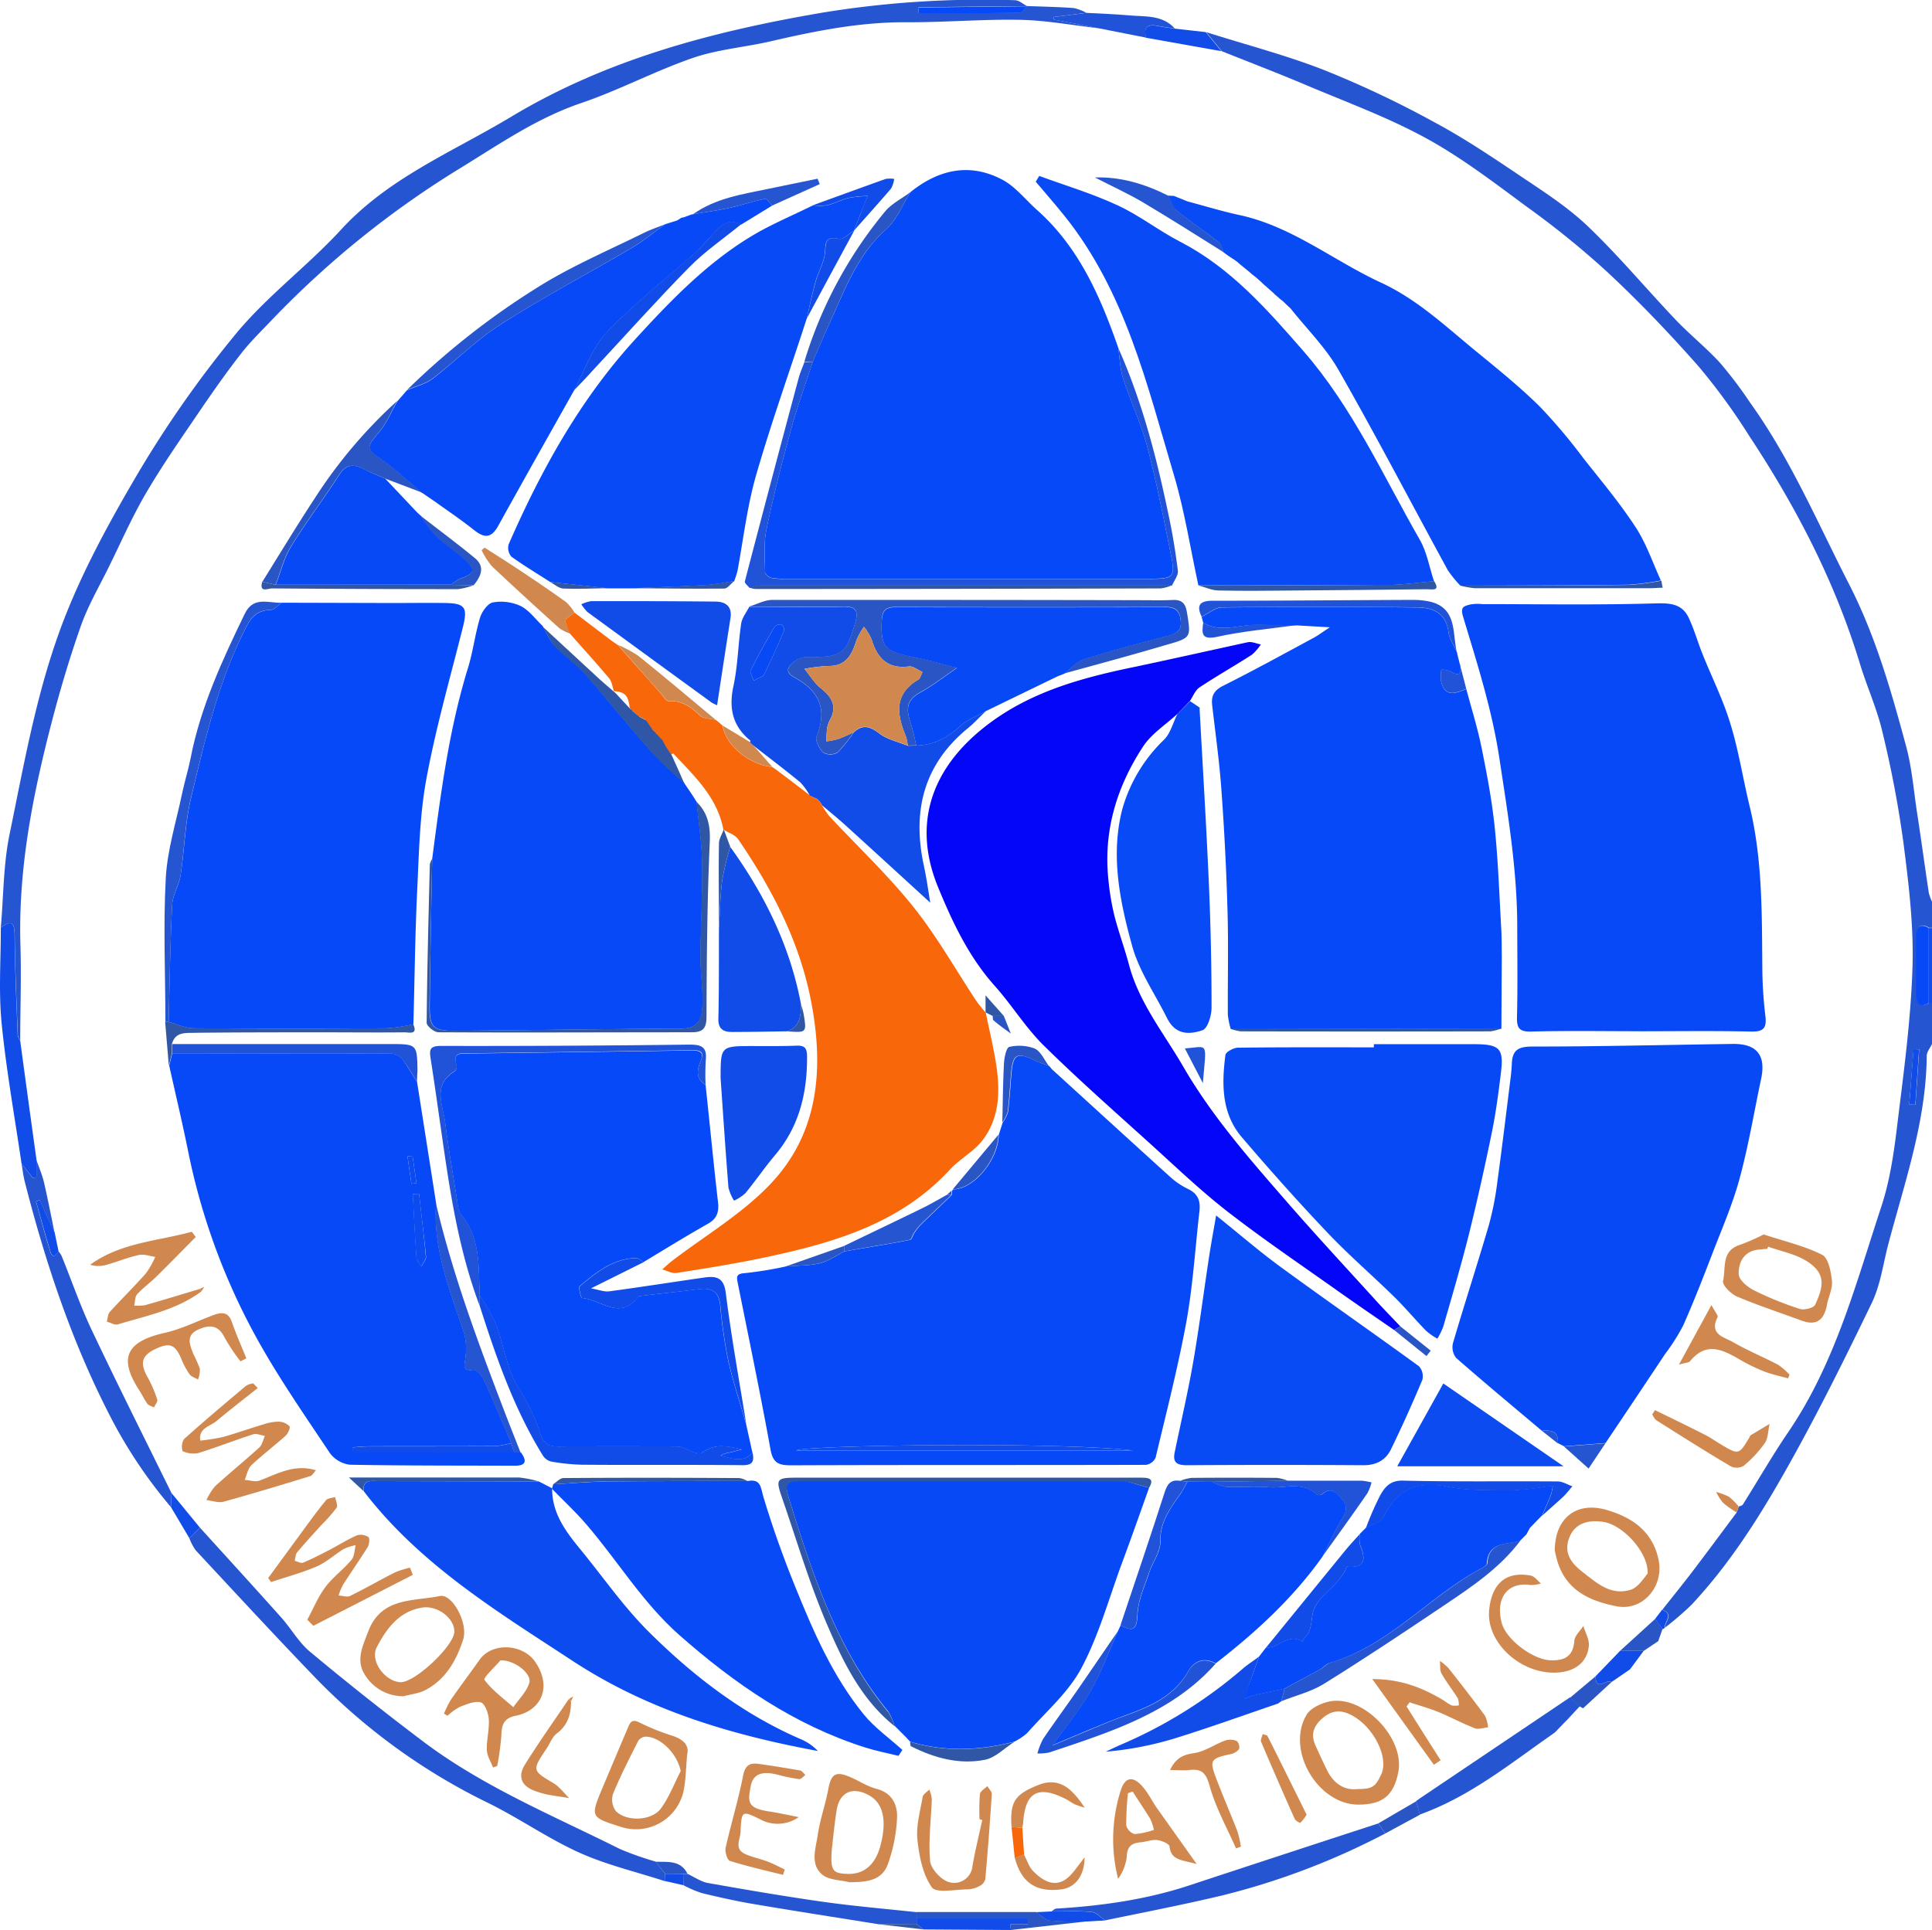 <svg xmlns="http://www.w3.org/2000/svg" viewBox="0 0 457.66 457.29"><defs><style>.cls-1{fill:#2655d2;}.cls-2{fill:#114ce8;}.cls-3{fill:#2153d8;}.cls-4{fill:#2956c4;}.cls-5{fill:#2f57a5;}.cls-6{fill:#0749f7;}.cls-7{fill:#d1884e;}.cls-8{fill:#0649f9;}.cls-9{fill:#0749f5;}.cls-10{fill:#0406f8;}.cls-11{fill:#f86709;}.cls-12{fill:#084af5;}.cls-13{fill:#084af4;}.cls-14{fill:#0b4bef;}</style></defs><title>Asset 1</title><g id="Layer_2" data-name="Layer 2"><g id="Layer_1-2" data-name="Layer 1"><path class="cls-1" d="M458.87,248.88c-.43.93-1.24,1.86-1.25,2.8-.12,15.34-5.13,29.68-9,44.24-1.29,4.78-1.89,9.89-4,14.28-6.58,13.63-13.33,27.23-20.8,40.39-6.29,11.07-13.19,21.86-22,31.24a73,73,0,0,1-6.24,5.36c0-1.44,2.25-3.21-.6-4.25,2.47-3.14,5-6.24,7.41-9.42,3.44-4.53,6.82-9.11,10.22-13.66.17-.46.34-.92.5-1.38.32-.16.79-.22.95-.48,3.62-5.75,7-11.65,10.83-17.27,11.06-16.27,15.95-35.09,22-53.39,2.06-6.27,3-13,3.79-19.59,1.51-12.35,3.2-24.75,3.57-37.16.3-9.74-.89-19.58-2.13-29.29a257.35,257.35,0,0,0-5-26.37c-1.28-5.51-3.68-10.74-5.33-16.17-5.87-19.38-15.1-37.13-26.2-53.94a148,148,0,0,0-12-16.48c-6.84-7.76-14-15.26-21.59-22.34a207.53,207.53,0,0,0-19-15.42c-7.76-5.72-15.49-11.67-23.91-16.29-9-4.94-18.8-8.52-28.31-12.55-6.66-2.82-13.43-5.41-20.15-8.1l-3.7-4.52c9.39,3,19,5.47,28.12,9.06a238.8,238.8,0,0,1,25.83,12.23c7,3.74,13.58,8.16,20.15,12.58,5.64,3.79,11.46,7.5,16.34,12.16,7.32,7,13.81,14.8,20.78,22.13,3.38,3.55,7.25,6.64,10.55,10.25a99.53,99.53,0,0,1,7.06,9.35c9.61,13.37,16,28.48,23.44,43,6.32,12.33,10,25.34,13.55,38.49,1.35,5,1.76,10.23,2.53,15.36,1,6.45,1.87,12.92,2.84,19.37a11.84,11.84,0,0,0,.84,2.23v6l-.76,0c-2.21-1.27-2.93-.11-2.95,1.9q-.06,7,0,14c0,2,.77,3.14,3,1.89l.75,0Zm-5.38,14.32,1.46.06.88-13.1-1.31-.06Q454,256.64,453.49,263.2Z" transform="translate(-1.21 -1.51)"/><path class="cls-2" d="M458.87,239.2l-.75,0q0-8.89,0-17.79l.76,0Z" transform="translate(-1.21 -1.51)"/><path class="cls-1" d="M1.4,221.32c.64-7.26.59-14.66,2-21.75,3.22-15.62,6-31.49,11.21-46.49,4.6-13.35,11.47-26.08,18.63-38.32A260.91,260.91,0,0,1,57,80.71C64.4,71.72,74,64.6,81.93,56c11.28-12.35,26.44-18.46,40.28-26.77C144.93,15.55,169.91,9,195.7,4.56a234.73,234.73,0,0,1,45.91-3c1,0,1.95.92,2.92,1.4l-25.71.26,0,1.35c8,0,16,0,24-.07.57,0,1.12-1,1.69-1.56,3.69.14,7.38.21,11.06.48a11.16,11.16,0,0,1,3,1.13l-7.84,1,.18.61,10.59,2.05c-6.19-.7-12.37-1.87-18.57-2-9-.18-18,.62-27,.57-11-.06-21.54,2.06-32.12,4.51-6.13,1.42-12.55,1.91-18.45,3.94-9,3.1-17.48,7.64-26.48,10.7-10.4,3.53-19.21,9.62-28.39,15.27A222.21,222.21,0,0,0,65.6,77.33c-2.47,2.6-5.07,5.12-7.27,7.94-3.43,4.41-6.66,9-9.8,13.61-4.34,6.39-8.77,12.72-12.67,19.37-3.35,5.7-6,11.8-8.95,17.75C24.64,140.62,22,145.12,20.3,150c-2.75,7.84-5.11,15.84-7.17,23.89-4.34,16.92-7.62,34-7.08,51.62C6.28,233,6,240.59,6,248.15a3.85,3.85,0,0,1-.57-1.31c-.29-7.86-.67-15.71-.73-23.57C4.65,220.23,4.07,219.33,1.4,221.32Z" transform="translate(-1.21 -1.51)"/><path class="cls-1" d="M158.66,447.22c-6.78-2.21-13.81-3.85-20.27-6.77-7.51-3.4-14.35-8.24-21.77-11.86a145.36,145.36,0,0,1-41.24-30.11C66,388.72,56.8,378.76,47.57,368.84a12.47,12.47,0,0,1-1.52-2.9l2.53-2.46c6.43,7.09,12.89,14.15,19.26,21.29,2.35,2.63,4.13,5.88,6.8,8.1q13.19,11,26.86,21.31c14.25,10.73,30.71,17.51,46.53,25.42a72,72,0,0,0,8.5,3l2.23,2.87Z" transform="translate(-1.21 -1.51)"/><path class="cls-1" d="M41.71,358.61a113.08,113.08,0,0,1-14.78-22.27c-8.91-17.45-15-35.87-19.84-54.79-.36-1.42-.53-2.9-.78-4.35L9,280.65l.83-.18v-4.12c.61,1.77,1.37,3.49,1.8,5.3.92,4,1.68,7.94,2.5,11.91q-1.78-3.87-3.55-7.74l-.84.39c1.05,3.72,2,7.45,3.17,11.15.29.94.7,3,2.13.59a6.6,6.6,0,0,1,.77,1.15c2.4,5.91,4.48,12,7.21,17.72,6.11,12.91,12.53,25.67,18.83,38.5Z" transform="translate(-1.21 -1.51)"/><path class="cls-1" d="M329.34,435.94A172,172,0,0,1,290.8,450.6c-9.21,2.2-18.53,4-27.79,5.92-1.08-.7-2.1-1.91-3.23-2-3.15-.29-6.34-.12-9.51-.13.39-.23.77-.64,1.18-.66,10.68-.64,21.2-2.11,31.41-5.47q22.41-7.39,44.85-14.71Z" transform="translate(-1.21 -1.51)"/><path class="cls-2" d="M9.86,276.35v4.12l-.83.18L6.31,277.2c-1.62-11.09-3.62-22.15-4.72-33.3-.73-7.46-.17-15.05-.19-22.58,2.67-2,3.25-1.09,3.27,2,.06,7.86.44,15.71.73,23.57A3.85,3.85,0,0,0,6,248.15Q7.9,262.25,9.86,276.35Z" transform="translate(-1.21 -1.51)"/><path class="cls-1" d="M369.53,412c-10.25,7.14-20,15.16-32,19.45l-.87-3.19,0,0,.81-.59q17.82-12,35.66-24l2.32,2.11Q372.51,409,369.53,412Z" transform="translate(-1.21 -1.51)"/><path class="cls-1" d="M209.36,457.44c-9.87-1.58-19.75-3.11-29.6-4.78-4.14-.7-8.24-1.62-12.32-2.61a26.5,26.5,0,0,1-4.34-1.86c0-.89.07-1.79.11-2.69l.85,0c1.62.74,3.17,1.86,4.87,2.17,9.19,1.63,18.4,3.2,27.65,4.51,7.22,1,14.5,1.62,21.75,2.4v2.82Z" transform="translate(-1.21 -1.51)"/><path class="cls-3" d="M261.52,8.22,250.93,6.17l-.18-.61,7.84-1c3.31.19,6.63.28,9.92.58,3.84.36,8-.19,11,3.12-1.29-.19-2.59-.33-3.86-.59-2.35-.5-3.68,0-2.93,2.76Z" transform="translate(-1.21 -1.51)"/><path class="cls-2" d="M218.34,457.36c0-.49,0-1,0-1.47h26.36v1.52h-4.14c0,.46.07.93.11,1.39l-20.7-.13Z" transform="translate(-1.21 -1.51)"/><path class="cls-4" d="M240.66,458.8c0-.46-.08-.93-.11-1.39h4.14v-1.52H218.33v-1.35h28.3c1.08.7,2.11,1.9,3.26,2,2.92.32,5.9.17,8.85.21Z" transform="translate(-1.21 -1.51)"/><path class="cls-2" d="M272.69,10.46c-.74-2.76.59-3.26,2.94-2.76,1.27.26,2.57.4,3.86.59l7.35.83,3.7,4.52Z" transform="translate(-1.21 -1.51)"/><path class="cls-2" d="M387.33,397.05l-4.37,3c-1.1-.91-3.76,2.49-3.78-1.37l5.88-6.1,5.51.09Z" transform="translate(-1.21 -1.51)"/><path class="cls-4" d="M336.69,428.3l.87,3.19-8.22,4.45-1.63-2.4Z" transform="translate(-1.21 -1.51)"/><path class="cls-4" d="M390.57,392.68l-5.51-.09,8.26-7.52,1.71,2.42-1,2.86Z" transform="translate(-1.21 -1.51)"/><path class="cls-2" d="M258.74,456.79c-3,0-5.93.11-8.85-.21-1.15-.13-2.18-1.33-3.26-2l3.64-.17c3.17,0,6.36-.16,9.51.13,1.13.1,2.15,1.31,3.23,2Z" transform="translate(-1.21 -1.51)"/><path class="cls-2" d="M41.71,358.61c.06-1.1.11-2.19.17-3.29l6.7,8.16-2.53,2.46Z" transform="translate(-1.21 -1.51)"/><path class="cls-4" d="M379.18,398.69c0,3.86,2.68.46,3.78,1.37l-6.75,6.22-.75-.41-2.32-2.11Z" transform="translate(-1.21 -1.51)"/><path class="cls-5" d="M218.34,457.36l1.62,1.31-10.6-1.23Z" transform="translate(-1.21 -1.51)"/><path class="cls-2" d="M395,387.49l-1.71-2.42,1.63-2.13c2.85,1,.56,2.81.6,4.25A.5.5,0,0,1,395,387.49Z" transform="translate(-1.21 -1.51)"/><path class="cls-2" d="M163.21,445.5c0,.9-.07,1.8-.11,2.69l-4.44-1c0-.57.07-1.15.1-1.72Z" transform="translate(-1.21 -1.51)"/><path class="cls-6" d="M458.11,221.38q0,8.9,0,17.79c-2.19,1.25-2.94.15-3-1.89q-.06-7,0-14C455.18,221.27,455.9,220.11,458.11,221.38Z" transform="translate(-1.21 -1.51)"/><path class="cls-2" d="M453.49,263.2q.51-6.56,1-13.1l1.31.06-.88,13.1Z" transform="translate(-1.21 -1.51)"/><path class="cls-7" d="M412.58,359.86a25.09,25.09,0,0,1-3.19-2.26,12.46,12.46,0,0,1-1.66-2.59,15.33,15.33,0,0,1,3.06,1.15,14.38,14.38,0,0,1,2.29,2.32C412.92,358.94,412.75,359.4,412.58,359.86Z" transform="translate(-1.21 -1.51)"/><path class="cls-8" d="M244.52,3c-.57.54-1.12,1.55-1.69,1.56-8,.1-16,.07-24,.07l0-1.35L244.53,3Z" transform="translate(-1.21 -1.51)"/><path class="cls-4" d="M156.53,442.63c2.83.08,5.88-.42,7.53,2.83l-.85,0h-4.45Z" transform="translate(-1.21 -1.51)"/><path class="cls-2" d="M14.16,293.56c.3,1.46.61,2.93.91,4.39-1.43,2.42-1.84.35-2.13-.59-1.14-3.7-2.12-7.43-3.17-11.15l.84-.39Q12.38,289.69,14.16,293.56Z" transform="translate(-1.21 -1.51)"/><path class="cls-4" d="M336.67,428.33l.81-.59Z" transform="translate(-1.21 -1.51)"/><path class="cls-8" d="M216.92,47c6.71-5.38,14.09-7,21.85-2.85,3.08,1.68,5.41,4.73,8.1,7.12,9.92,8.82,15,20.51,19.24,32.65.36,2.43.41,5,1.15,7.26,1.78,5.5,4.31,10.78,5.77,16.35,2.22,8.45,3.87,17.06,5.6,25.63,1,5,.51,5.47-4.72,5.47q-43.34,0-86.67,0a15.24,15.24,0,0,1-3.32-.22c-.58-.14-1.47-.84-1.47-1.29,0-3.38-.37-6.86.31-10.12,1.66-8,3.67-15.84,5.82-23.68,1.48-5.43,3.42-10.73,5.15-16.09,1.27-2.93,2.49-5.89,3.83-8.79,3.7-8,6.61-16.41,13.56-22.61C213.66,53.61,215,50,216.92,47Z" transform="translate(-1.21 -1.51)"/><path class="cls-6" d="M250.37,254.84c9.32,8.5,18.62,17,28,25.49a17.89,17.89,0,0,0,4.27,2.9c2.46,1.15,3,3,2.68,5.44-1,8.71-1.53,17.5-3.09,26.1-2,10.8-4.73,21.45-7.28,32.13a3,3,0,0,1-2.28,1.69c-28,.08-56,0-84,.11-2.86,0-4.34-.41-4.93-3.7-2.39-13.19-5.13-26.32-7.76-39.47-.27-1.37-.49-2.23,1.63-2.36a87.86,87.86,0,0,0,9.85-1.61c2.66-.21,5.4-.12,8-.74,2-.49,3.89-1.85,5.82-2.82l7.16-1.21c2.8-.48,5.62-.92,8.4-1.53.39-.08.57-1,.91-1.51a12.68,12.68,0,0,1,1.54-2c2.43-2.39,4.91-4.72,7.37-7.08l.12-1.08.22-.27c4.89,0,10.69-7,10.8-12.92l.93-2.92a8.69,8.69,0,0,0,1.27-2.5c.37-2.93.55-5.88.78-8.83.39-4.87,1.32-5.43,5.56-3.38,1.1.53,2.28.89,3.42,1.32l0,0Zm19.26,90.36c-17-2.12-78-1.3-79.84,0Z" transform="translate(-1.21 -1.51)"/><path class="cls-8" d="M286.23,149.05c-.13-.46-.25-.91-.37-1.37,1.6-.78,3.2-2.21,4.81-2.23q23.06-.25,46.13,0c3.74,0,6.94,1.22,7.53,5.82.21,1.6,1.27,3.09,1.94,4.63a1.51,1.51,0,0,1,.15.59l.6,2.37a1.57,1.57,0,0,1,.15.61c.16,2.3-.84,2-2.34,1.14a7,7,0,0,0-2.2-.45,10.91,10.91,0,0,0-.08,2.67c.86,4,3.44,3,6,1.93,1.23,4.63,2.67,9.21,3.62,13.9,1.27,6.27,2.47,12.58,3.12,18.94.82,8,1.09,16.1,1.55,24.15.12,2.09.09,4.2.12,6.29l-.09,17.21,0,0-64.1.11a17.81,17.81,0,0,1-.7-3.41c-.06-8.18.16-16.38-.08-24.56q-.4-14.37-1.45-28.73c-.47-6.68-1.41-13.33-2.18-20-.26-2.21.39-3.55,2.57-4.65,7.25-3.63,14.35-7.55,21.5-11.39,1-.55,1.95-1.27,3.8-2.48l-7.86-.45c-3.25,0-6.49-.12-9.74-.1C294.5,149.55,290.28,151.5,286.23,149.05Z" transform="translate(-1.21 -1.51)"/><path class="cls-6" d="M389.61,245.85c-8.55,0-17.11-.15-25.66.08-2.92.07-3.46-.87-3.39-3.54.18-7.06.07-14.13.06-21.2,0-13.48-2.21-26.7-4.23-40-1.75-11.57-5.29-22.57-8.63-33.66-.7-2.35.41-2.4,1.62-2.77a10.39,10.39,0,0,1,3-.11c13.51,0,27,.23,40.54-.16,3.71-.11,6.69-.1,8.37,3.5,1.27,2.72,2.08,5.65,3.2,8.44,2.19,5.49,4.88,10.83,6.59,16.46,2,6.44,3,13.16,4.61,19.73,3.15,13,2.85,26.27,3,39.51a100.67,100.67,0,0,0,.73,10.26c.3,2.7-.49,3.61-3.37,3.54-8.8-.2-17.6-.07-26.41-.07Z" transform="translate(-1.21 -1.51)"/><path class="cls-8" d="M67.94,144.32l26.35.07c4.22,0,8.44-.07,12.66,0,4.42.1,5,1.16,4,5.37-3,12-6.46,24-8.72,36.21-1.6,8.58-1.76,17.46-2.18,26.23-.51,10.65-.62,21.31-.91,32a40.87,40.87,0,0,1-6.15.95q-22.95.14-45.9,0c-2,0-4-1-5.94-1.5.25-9.25.37-18.51.84-27.75.13-2.39,1.66-4.66,2-7.07.94-6,1.05-12.29,2.47-18.21,3.33-13.91,6.51-27.9,13.19-40.75,1.28-2.47,2.88-3.79,5.73-3.84C66.23,146,67.08,144.92,67.94,144.32Z" transform="translate(-1.21 -1.51)"/><path class="cls-6" d="M103.59,205c2-15.26,3.93-30.52,8.5-45.3,1.19-3.88,1.66-8,2.84-11.85.44-1.44,1.83-3.38,3.06-3.61a11.12,11.12,0,0,1,6.54.85c2,1,3.48,3.08,5.18,4.69.92,1.55,1.61,3.34,2.82,4.62,2.29,2.4,5.12,4.32,7.31,6.8,5.22,5.91,10.12,12.12,15.33,18,2.47,2.8,5.38,5.22,8.09,7.8l0,0,1.58,2.34.53.79c.3.47.59.94.88,1.41l0-.05c.46,4.88,1.24,9.76,1.31,14.66.11,7.41-.36,14.84-.4,22.26,0,3.7.61,7.41.47,11.1-.1,2.84-.67,5.68-4.77,5.71-18,.1-36,.38-53.94.53-5.14,0-6-.88-5.91-6.16C103.13,228.09,103.37,216.57,103.59,205Z" transform="translate(-1.21 -1.51)"/><path class="cls-6" d="M100,257.83q2.27,14.4,4.52,28.79c-.75,11,3.37,20.91,6.71,31a14.68,14.68,0,0,1,.2,5.81c-.14,1.59-.84,3,1.88,2.65.74-.09,2,1.22,2.46,2.17,2.3,5,4.4,10.1,6.56,15.17a20.75,20.75,0,0,1-3.84.72c-10,.06-20,0-30,.05-1.23,0-2.45.15-3.68.24l.07,1.21h39.73c1.38,1.94,1.35,3.17-1.49,3.16-13-.05-26,0-39-.24a6.92,6.92,0,0,1-4.78-2.78c-5.9-8.84-12-17.63-17.15-26.89a155,155,0,0,1-16.53-45.18c-1.35-6.59-2.91-13.15-4.37-19.72l.72-2.86c17.34,0,34.69-.06,52,0a3.85,3.85,0,0,1,2.57,1.42C97.81,254.22,98.83,256.07,100,257.83Zm.52,26.52-1.51.07c.28,5.05.51,10.1.88,15.14.05.69.76,1.34,1.16,2,.38-.78,1.15-1.59,1.08-2.33C101.65,294.27,101,289.31,100.48,284.35ZM98.68,282l1.19-.15-.94-6.49-1.19.15C98.05,277.66,98.36,279.83,98.68,282Z" transform="translate(-1.21 -1.51)"/><path class="cls-8" d="M168.35,258.58c1,9.24,1.87,18.48,2.94,27.71.27,2.36-.2,3.94-2.39,5.18-5.14,2.91-10.15,6-15.22,9.06-.62-.33-1.25-.95-1.86-.94-5.42.14-9.39,3.38-13.27,6.63-.39.32.25,2.81.51,2.83,4.4.31,8.92,5.39,13.22-.18.18-.24.67-.31,1-.35,4.51-.53,9-1,13.52-1.57,3-.38,4.66.56,5,3.77a120.13,120.13,0,0,0,1.89,13.12c1.15,5.11,2.83,10.09,4.27,15.14q.75,3.36,1.48,6.73c-2.3,2.61-5,1.3-7.58.74a5.91,5.91,0,0,1,2.25-.77c.7-.15,1.39-.36,2.82-.74-5.12-1.21-6.72-1-9.57.85-.4.26-1.23,0-1.8-.16-1.28-.41-2.51-1.34-3.77-1.36q-14.15-.16-28.28,0c-2.35,0-3.48-.72-4.3-3a47,47,0,0,0-4.83-10.35c-3.35-5-3.7-10.87-5.92-16.14a55.28,55.28,0,0,0-3.63-6.31c-.3-6.69.28-13.56-4.45-19.26a5.93,5.93,0,0,1-.82-2.79c-1-6.31-2.11-12.62-2.92-18.95-.54-4.19-3.06-8.88,2.22-12.08a1.48,1.48,0,0,0,.53-1.32c-1.12-3.38,1.18-2.92,3.16-2.94q26.37-.34,52.73-.72c2.12,0,2.68.75,1.83,2.7S166.07,257.16,168.35,258.58Z" transform="translate(-1.21 -1.51)"/><path class="cls-9" d="M366.44,340.51c-6.79-5.73-13.62-11.4-20.3-17.26a4.1,4.1,0,0,1-.74-3.52c2.75-9.38,5.79-18.68,8.53-28.06a71.75,71.75,0,0,0,2-10.3c1.14-8.29,2.13-16.59,3.17-24.89.12-1,.19-2,.24-3,.14-3.19,1.54-4,4.89-4,15.81,0,31.63-.4,47.44-.62,5.72-.08,7.91,2.71,6.72,8.28-1.68,7.92-3,15.94-5.13,23.74-1.67,6.13-4.25,12-6.55,18-2.16,5.61-4.35,11.23-6.8,16.73a47.68,47.68,0,0,1-4.29,6.75q-7,10.54-14.08,21.06l-9.83.77,0,0-1.53-.78,0,0C370.51,340.57,368.63,340.34,366.44,340.51Z" transform="translate(-1.21 -1.51)"/><path class="cls-10" d="M280.13,170.65c-2.75,2.55-6.14,4.69-8.14,7.74-6.25,9.53-9.45,20.07-8.21,31.63a59.23,59.23,0,0,0,1.4,8.39c1,3.93,2.42,7.74,3.46,11.65,2.4,9.08,8.29,16.28,12.87,24.19,6.74,11.64,15.56,21.71,24.34,31.79,6.94,8,14.13,15.72,21.22,23.54,1.91,2.1,3.9,4.13,5.85,6.19l-1.49.85c-4.36-3-8.74-6-13.06-9.05-8.7-6.18-17.55-12.16-26-18.7-6.49-5-12.48-10.74-18.58-16.27-8.55-7.73-17.21-15.36-25.41-23.45-4.27-4.22-7.47-9.5-11.49-14-6.13-6.84-10-15-13.4-23.27-6.08-14.62-2-27.68,10.54-37.79,10.38-8.35,22.57-11.77,35.19-14.41,9.2-1.93,18.37-4,27.57-6,.95-.2,2.06.33,3.09.52a11.28,11.28,0,0,1-2.13,2.45c-4.1,2.64-8.36,5.05-12.42,7.75-1,.68-1.53,2.15-2.28,3.25Z" transform="translate(-1.21 -1.51)"/><path class="cls-11" d="M170.77,172.08l.78.63.83.73h0c.78,4.71,6.25,9.26,11.75,9.79l0,0,1,.7q4,3,8,6.08L193,190l1.87.88a.29.29,0,0,0,.3.29l.83,1.16-.07,0a18.63,18.63,0,0,0,1.7,2.53c6.65,7.13,13.8,13.86,19.88,21.45,5.56,6.94,10,14.82,14.9,22.26.68,1,1.54,1.95,2.31,2.92l0-.05c.89,4.43,2,8.83,2.61,13.3.81,6,.45,12-3.42,17-2.07,2.66-5.33,4.35-7.64,6.86-11.88,12.9-27.7,17.42-44,20.87-6.89,1.46-13.86,2.56-20.83,3.66-1,.16-2.23-.54-3.36-.84.77-.67,1.5-1.38,2.31-2,7.75-5.94,16.37-11,23.09-18,11.55-11.93,12.91-27.14,10-42.82-2.63-14.4-9.23-27.14-17.4-39.1-.73-1.07-2.33-1.55-3.52-2.3h0c-1.42-7.68-6.9-12.7-11.88-18.05a3.57,3.57,0,0,0-.53.34l0,0-1.51-2.28,0,0-.8-1.53,0,.05-.76-.81,0,0-.78-.79.05,0-.8-.8.05.06-1.56-2.27.05.05-1.52-.82.06.06-1.93-1.56q0-.31-.3-.3c-.36-3.16-1.06-3.93-3.78-4.16l0,0c-.34-1-.44-2.21-1.08-3-3.11-3.7-6.37-7.27-9.57-10.9L135,148.44l2.29-1.78,8.82,6.69,1.46,1h0l4.71,5.32c1.82,2,3.64,4.11,5.47,6.15.59.67,1.27,1.88,1.84,1.84,3.2-.22,5.33,1.37,7.47,3.45C167.89,171.83,169.52,171.77,170.77,172.08Z" transform="translate(-1.21 -1.51)"/><path class="cls-9" d="M273.42,354c-2.14,6-4.25,12-6.45,17.91-3.08,8.34-5.45,17.06-9.59,24.83-3.08,5.79-8.45,10.39-12.89,15.44a14.09,14.09,0,0,1-3,2c-8.24,2.12-16.47,2.44-24.71,0l.05,0-.8-.8.05,0-.8-.8.06.06-.8-.8,0,0-.79-.8.05.06-.8-.81.05,0a13,13,0,0,0-1.43-3.26c-12.09-14.71-17.89-32.36-23.41-50.12-1.34-4.3-.88-4.67,3.59-4.67,24.95,0,49.9,0,74.85.07C269,352.56,271.19,353.52,273.42,354Z" transform="translate(-1.21 -1.51)"/><path class="cls-12" d="M285.09,140.21c-1.9-8.73-3.26-17.63-5.8-26.16-6.38-21.43-11.5-43.46-26-61.49-2.18-2.71-4.48-5.33-6.73-8l.82-1.36c6.23,2.28,12.64,4.19,18.65,7,5.14,2.37,9.7,6,14.75,8.59,11.95,6.18,20.55,16,29.18,25.89,11.69,13.43,18.89,29.55,27.6,44.76,1.68,2.94,2.25,6.5,3.34,9.78-3.55.31-7.09.86-10.63.89C315.22,140.2,300.16,140.17,285.09,140.21Z" transform="translate(-1.21 -1.51)"/><path class="cls-12" d="M131.56,139.42c-3.08-2-6.24-3.87-9.19-6a3.16,3.16,0,0,1-.67-2.94c7.73-17.67,17-34.43,30.14-48.75,8.23-9,16.65-17.72,27.11-24.1,4.7-2.87,9.87-5,14.83-7.46a13.58,13.58,0,0,0,3.37,0c1.77-.44,3.43-1.34,5.21-1.77a28.63,28.63,0,0,1,4.37-.43c-.52,1.29-1,2.58-1.54,3.88s-1.11,2.87-1.66,4.31l0,0c-1.21.69-2.58,2.17-3.59,1.95-3.56-.79-3.08,1.25-3.36,3.53s-1.55,4.34-2.18,6.55C193.62,71,193,74,192.31,77c-4,12.37-8.4,24.64-12,37.14-2.11,7.35-3,15.06-4.39,22.6a20.88,20.88,0,0,1-.8,2.47c-2.28.32-4.54.81-6.82.94-5.94.34-11.89.52-17.84.77h-5.08Z" transform="translate(-1.21 -1.51)"/><path class="cls-13" d="M347.15,140.27a26.12,26.12,0,0,1-3-3.7c-8.61-15.77-16.91-31.72-25.82-47.32-3-5.31-7.54-9.78-11.38-14.63l-1.55-1.46.05,0-.88-.72.05.06L303,71.09l.05,0-.84-.74,0,0-.82-.73.26-.24-.24.25-.79-.68,0,0-.72-.69h0l-1.22-1.07,0,0-.89-.7.07.06-.86-.75.06.06-.86-.71.18-.14-.15.17-.82-.66.1-.35-.12.34-1.23-1.06,0,0-.93-.65.07.07L292,62l0,0-.89-.67,0,0c-.41-.84-.6-2-1.26-2.48-3.29-2.57-6.78-4.9-10-7.53-1-.78-1.31-2.28-1.94-3.45l1.36.05,3.21,1.3c4.1,1.09,8.17,2.35,12.31,3.24,12.48,2.68,22.3,10.82,33.52,16,8.66,4,15.39,10.42,22.57,16.3,5.14,4.21,10.33,8.4,15.06,13.06a130.61,130.61,0,0,1,10.39,12.32c4.22,5.33,8.6,10.57,12.31,16.25,2.54,3.87,4.06,8.41,6,12.66a61.8,61.8,0,0,1-7.62,1C373.79,140.24,360.47,140.23,347.15,140.27Z" transform="translate(-1.21 -1.51)"/><path class="cls-9" d="M326.66,248.92h24.19c5.56.06,6.59,1.09,5.93,6.56-.58,4.81-1.21,9.64-2.18,14.38-1.64,8-3.42,16-5.4,24-1.85,7.38-4,14.68-6.11,22a17.33,17.33,0,0,1-1.39,2.84,16.26,16.26,0,0,1-2.65-1.85c-2.58-2.64-4.95-5.49-7.58-8.07-5.28-5.18-10.9-10-16-15.41-6.9-7.27-13.58-14.78-20.09-22.4-4.83-5.65-4.78-12.59-3.89-19.49.09-.71,1.92-1.72,2.95-1.73,10.74-.13,21.48-.08,32.21-.08Z" transform="translate(-1.21 -1.51)"/><path class="cls-13" d="M289.29,289.5c5.47,4.38,10.21,8.5,15.26,12.19,10.86,7.94,21.91,15.62,32.79,23.54a3.52,3.52,0,0,1,.8,3.22q-3.48,8.32-7.43,16.46c-1.27,2.61-3.53,3.79-6.6,3.77q-20.85-.14-41.7,0c-2.44,0-3.44-.64-2.93-3.08,1.47-7.1,3.12-14.18,4.37-21.32,1.45-8.36,2.52-16.79,3.8-25.18C288.15,295.83,288.77,292.56,289.29,289.5Z" transform="translate(-1.21 -1.51)"/><path class="cls-12" d="M132,354.14c.09-.31.17-.62.25-.94,4.31-.23,8.62-.63,12.93-.67,11-.12,22.08-.08,33.12-.11,3.24-.58,3.08,1.56,3.78,3.88,2.15,7.14,4.67,14.19,7.48,21.11,4.31,10.66,8.9,21.26,16.22,30.27,2.6,3.19,6.1,5.66,9.19,8.46l-.92,1.4c-2.59-.64-5.23-1.14-7.77-1.94-16.86-5.33-31-15.1-44.14-26.67-8.68-7.65-14.56-17.55-22-26.19-2.55-3-5.45-5.65-8.18-8.47Z" transform="translate(-1.21 -1.51)"/><path class="cls-6" d="M158.77,54.64l2.86-.9.9-.58a1.75,1.75,0,0,1,.59-.14l1.66-.6a1.7,1.7,0,0,1,.58-.14c2.85-.49,5.73-.87,8.56-1.49s5.61-1.57,8.46-2.15c.46-.09,1.16,1,1.75,1.58l-7.39,4.53c-3.33-1.79-5.09.63-7,2.62-1.27,1.32-2.44,2.74-3.8,4-7.06,6.31-14.6,12.15-21.08,19-3.49,3.69-5.19,9.08-7.69,13.7-6,10.67-12,21.3-17.92,32-1.66,3-3.29,3-5.78,1-3-2.38-6.14-4.49-9.23-6.71l-3.1-2.12-.09,0c-3.09-2.59-6-5.42-9.31-7.7-3.88-2.67-3.9-2.9-.77-6.58,1.82-2.13,2.92-4.88,4.35-7.35l2.29-2.63c2-.89,4.38-1.43,6.11-2.75C109.2,87,114.1,82,119.87,78.34c10-6.38,20.59-12,30.85-18C153.54,58.67,156.1,56.55,158.77,54.64Z" transform="translate(-1.21 -1.51)"/><path class="cls-14" d="M132,354.14l0,.13c0,5.76,3.14,10,6.58,14.21,5.42,6.58,10.3,13.7,16.32,19.68,10.46,10.39,22.1,19.38,35.79,25.34a12.25,12.25,0,0,1,4.27,2.89c-20.57-3.8-40.27-9.66-58.09-21.34s-36.23-22.86-49.52-40.25c-.21-2.81,1.81-2.36,3.49-2.36l38,.08Z" transform="translate(-1.21 -1.51)"/><path class="cls-8" d="M266,388.05c.23-.48.46-1,.68-1.45,2.88,1.57,3.84,1.15,4-2.52.12-3.3,1.64-6.58,2.71-9.81.84-2.56,2.76-5.06,2.71-7.56-.09-4.68,2.39-7.85,4.77-11.27.62-.9,1.09-1.9,1.64-2.86l5.79,0a10.94,10.94,0,0,0,3.13,1.19c3.47.15,7-.16,10.42.12,3.81.29,8-1.51,11.36,1.77a1.41,1.41,0,0,0,1.32-.18c2.17-1.87,3.35-.15,4.59,1.23,1.53,1.7.95,3.19-.16,5-1.71,2.75-3,5.74-4.48,8.63-7,9.86-15.78,17.92-25.28,25.28-2.88-1.59-5.17-.5-6.6,2-3.49,6.06-9.41,8.37-15.47,10.57C265,409,263,409.8,261,410.63c-3.24,1.33-6.46,2.7-10.45,4.37,3.57-5,6.72-8.78,9.09-13C262.14,397.58,263.89,392.72,266,388.05Z" transform="translate(-1.21 -1.51)"/><path class="cls-2" d="M195.19,191.15a.29.29,0,0,1-.3-.29L193,190l.07.05a15.39,15.39,0,0,0-2.3-3.19c-3.66-3-7.45-5.86-11.18-8.77l0,.06-.79-.8.06,0c0-.12.17-.31.14-.33-4.33-3.49-5.21-7.82-4-13.19,1-4.75,1.06-9.72,1.78-14.56.21-1.4,1.26-2.67,1.93-4,7.43,0,14.87.13,22.3,0,3.13-.05,3.56,1.17,2.78,3.85-2.13,7.29-3,8-10.58,8.15a5.85,5.85,0,0,0-2.88.36c-1.64,1-4,2.78-1,4.37,6,3.26,7.91,7.53,5.32,14-.38,1,.65,2.93,1.59,3.84a3.42,3.42,0,0,0,3.35,0,31.19,31.19,0,0,0,3.82-4.74c2.09-2,3.83-1.54,6.07.18,1.89,1.45,4.48,2,6.76,2.94l2-.07c4.13-.07,7.4-1.84,10.43-4.61,1.69-1.55,4-2.39,6.08-3.55-1.42,1.36-2.75,2.82-4.26,4.06-10.51,8.6-13.21,19.66-10.44,32.53.71,3.28,1.15,6.61,1.52,8.81-6.42-5.87-13.22-12.11-20.06-18.32-1.8-1.64-3.7-3.17-5.56-4.75l.07,0Zm-15.42-28.36c1.23-.71,2.17-.93,2.43-1.47,1.69-3.42,3.25-6.89,4.75-10.39a1.59,1.59,0,0,0-.62-1.44,1.83,1.83,0,0,0-1.63.53c-2,3.4-3.9,6.83-5.66,10.33C178.78,160.85,179.45,161.81,179.77,162.79Z" transform="translate(-1.21 -1.51)"/><path class="cls-8" d="M299.47,394l1.65-2.14c2.95.22,5.26-3.53,8.56-1.42a11,11,0,0,1,.8-1.14c1.75-1.9,1.21-4.58,2-6.5,1.56-3.86,6.26-5.83,7.74-10.13,4.56.45,4.52-1.87,3.17-5.14a7.56,7.56,0,0,1-.07-2.57l1.43-1.44c1.45-.86,3.6-1.38,4.22-2.65,3.24-6.54,8-8.59,15.17-7.14,4.91,1,10.07.79,15.12.86a64,64,0,0,0,7.77-.82l2-.23a12.48,12.48,0,0,1-.4,2c-.65,1.69-1.38,3.34-2.09,5h0l-.75.76,0,0-.77.79-1.4,1.45-.82,1.52,0,0-.78.79,0,0-.79.78,0,0c-3.21.89-7.5.17-7.82,5.36,0,.42-.83.89-1.36,1.17-12.46,6.66-21.8,18.31-35.89,22.37-.78.23-1.37,1-2.12,1.44-2.87,1.59-5.77,3.13-8.66,4.69-2.42.53-4.85,1-7.26,1.6a17.16,17.16,0,0,0-2.13.8c.2-.75.36-1.53.62-2.26C297.63,399.16,298.55,396.59,299.47,394Z" transform="translate(-1.21 -1.51)"/><path class="cls-12" d="M280.13,170.65l3-3c.75.5,1.51,1,2.25,1.52.06,0,0,.24,0,.36.75,13.84,1.6,27.67,2.2,41.52q.63,14.61.63,29.24c0,1.84-.91,4.88-2.12,5.31-4.33,1.51-6.88.26-8.46-2.92-2.78-5.61-6.52-10.95-8.18-16.87-2.95-10.58-5.22-21.61-2.39-32.56A36.62,36.62,0,0,1,277,176.73C278.51,175.19,279.1,172.7,280.13,170.65Z" transform="translate(-1.21 -1.51)"/><path class="cls-9" d="M234.75,170c-2.05,1.16-4.39,2-6.08,3.55-3,2.77-6.3,4.54-10.43,4.61a58.45,58.45,0,0,0-1.42-5.73c-1-2.94-.76-5.1,2.3-6.78s5.86-3.89,8.79-5.88c-3.13-.78-6.67-1.83-10.29-2.53-6.86-1.34-7.83-2.43-7.52-8.69.11-2.14.79-3.16,3.07-3.16q32.16.06,64.31,0c2.47,0,3.25,1.23,3.44,3.37s-1.06,2.91-3,3.41c-6.68,1.73-13.35,3.51-19.93,5.58-1.73.55-3.11,2.23-4.64,3.38l0,0-1.56.6Z" transform="translate(-1.21 -1.51)"/><path class="cls-9" d="M92.46,114.91l7.55,8,.8.74,0-.06a35.47,35.47,0,0,0,3.65,4.8c2.13,2,4.66,3.62,6.83,5.61,2.72,2.5,2.42,3.42-1,4.59a10.37,10.37,0,0,0-2.22,1.46l-41.54,0c1.2-3.06,2-6.38,3.69-9.13,3.55-5.78,7.69-11.18,11.35-16.89,1.71-2.66,3.53-2.59,5.94-1.34C89.09,113.53,90.79,114.18,92.46,114.91Z" transform="translate(-1.21 -1.51)"/><path class="cls-2" d="M187.67,245.87c-4.31.06-8.62.15-12.93.16-2.05,0-3.42-.56-3.36-3.15.17-7.14.11-14.29.14-21.43.23-3.77.28-7.56.76-11.29a70.9,70.9,0,0,1,1.91-8c8.16,11.34,14.23,23.61,16.79,37.45C190.87,242.2,190.75,244.82,187.67,245.87Z" transform="translate(-1.21 -1.51)"/><path class="cls-2" d="M171.91,257c0-7.63,0-7.63,7.57-7.64,3.46,0,6.93.05,10.39-.09,2-.08,2.5.62,2.52,2.54.05,8.65-1.84,16.59-7.56,23.37-2.47,2.93-4.64,6.11-7.07,9.07a11,11,0,0,1-2.67,1.75,10.91,10.91,0,0,1-1.32-3.12C173.08,274.28,172.51,265.65,171.91,257Z" transform="translate(-1.21 -1.51)"/><path class="cls-4" d="M253.35,161.07c1.53-1.15,2.91-2.83,4.64-3.38,6.58-2.07,13.25-3.85,19.93-5.58,1.94-.5,3.19-1.17,3-3.41s-1-3.38-3.44-3.37q-32.16.09-64.31,0c-2.28,0-3,1-3.07,3.16-.31,6.26.66,7.35,7.52,8.69,3.62.7,7.16,1.75,10.29,2.53-2.93,2-5.71,4.19-8.79,5.88s-3.33,3.84-2.3,6.78a58.45,58.45,0,0,1,1.42,5.73l-2,.07a10.88,10.88,0,0,0-.43-2.16c-2.16-5.18-2.91-10,2.91-13.46.52-.31.69-1.2,1-1.82-1.08-.47-2.22-1.44-3.23-1.31-5.12.64-7.51-2.06-8.84-6.49a13.52,13.52,0,0,0-1.79-2.91,17.84,17.84,0,0,0-1.73,3.09c-1.08,3.35-2.35,6.25-6.66,6.19a41,41,0,0,0-5.7.69c1.28,1.55,2.34,3.38,3.89,4.6,2.67,2.12,3.92,4.33,2.1,7.59a6.16,6.16,0,0,0-.65,2.12,27.31,27.31,0,0,0-.13,2.87,17.42,17.42,0,0,0,2.7-.53c1.27-.44,2.48-1.05,3.72-1.59a31.19,31.19,0,0,1-3.82,4.74,3.42,3.42,0,0,1-3.35,0c-.94-.91-2-2.87-1.59-3.84,2.59-6.44.71-10.71-5.32-14-2.93-1.59-.61-3.33,1-4.37a5.85,5.85,0,0,1,2.88-.36c7.58-.14,8.45-.86,10.58-8.15.78-2.68.35-3.9-2.78-3.85-7.43.13-14.87,0-22.3,0,1.83-.55,3.66-1.57,5.49-1.57,29.1,0,58.21,0,87.31.07,2.47,0,4.95.07,7.41-.05s3.15.93,3.51,3.17c.9,5.63,1,5.79-4.67,7.39C269.66,156.63,261.5,158.83,253.35,161.07Z" transform="translate(-1.21 -1.51)"/><path class="cls-2" d="M171.08,168.6a8.61,8.61,0,0,1-1.29-.62q-14.7-10.69-29.38-21.43a9.5,9.5,0,0,1-1.49-1.86,8.39,8.39,0,0,1,2.36-.75c9.78,0,19.56,0,29.34.11,2.33,0,4.08,1,3.63,3.91C173.18,154.77,172.15,161.57,171.08,168.6Z" transform="translate(-1.21 -1.51)"/><path class="cls-14" d="M332.2,348.93c4-7.17,7.4-13.32,10.91-19.62l28.47,19.62Z" transform="translate(-1.21 -1.51)"/><path class="cls-3" d="M193.73,87.27c-1.73,5.36-3.67,10.66-5.15,16.09-2.15,7.84-4.16,15.73-5.82,23.68-.68,3.26-.34,6.74-.31,10.12,0,.45.89,1.15,1.47,1.29a15.24,15.24,0,0,0,3.32.22q43.33,0,86.67,0c5.23,0,5.73-.46,4.72-5.47-1.73-8.57-3.38-17.18-5.6-25.63-1.46-5.57-4-10.85-5.77-16.35-.74-2.3-.79-4.83-1.15-7.26,5.57,12.49,9,25.63,11.79,39,1,4.55,1.75,9.15,2.33,13.76.14,1.1-.89,2.35-1.39,3.53q-48.81,0-97.63,0a10.94,10.94,0,0,0-2.44.58c-.39-.52-1.22-1.15-1.12-1.55q6.27-24.06,12.72-48.08c.34-1.3.9-2.55,1.37-3.83Z" transform="translate(-1.21 -1.51)"/><path class="cls-2" d="M114.86,308.43a55.28,55.28,0,0,1,3.63,6.31c2.22,5.27,2.57,11.17,5.92,16.14a47,47,0,0,1,4.83,10.35c.82,2.3,1.95,3,4.3,3q14.15-.15,28.28,0c1.26,0,2.49,1,3.77,1.36.57.19,1.4.42,1.8.16,2.85-1.82,4.45-2.06,9.57-.85-1.43.38-2.12.59-2.82.74a5.91,5.91,0,0,0-2.25.77c2.62.56,5.28,1.87,7.58-.74.45,2.07.07,3.06-2.5,3-12.65-.14-25.3,0-37.95-.11a46.94,46.94,0,0,1-7.28-.76,3.22,3.22,0,0,1-1.91-1.38c-6.88-11.12-11.11-23.37-15.05-35.73C114.81,310,114.84,309.21,114.86,308.43Z" transform="translate(-1.21 -1.51)"/><path class="cls-3" d="M114.86,308.43c0,.78,0,1.55-.08,2.33-4.28-11.4-6.41-23.31-8.18-35.3-1.14-7.71-2.18-15.43-3.38-23.13-.34-2.17-.18-3,2.46-3q29.4.06,58.82-.31c2.84,0,4.21.5,3.9,3.6a58.8,58.8,0,0,0-.05,5.94c-2.28-1.42-2.12-3.42-1.21-5.51s.29-2.73-1.83-2.7q-26.37.39-52.73.72c-2,0-4.28-.44-3.16,2.94a1.48,1.48,0,0,1-.53,1.32c-5.28,3.2-2.76,7.89-2.22,12.08.81,6.33,1.9,12.64,2.92,18.95a5.93,5.93,0,0,0,.82,2.79C115.14,294.87,114.56,301.74,114.86,308.43Z" transform="translate(-1.21 -1.51)"/><path class="cls-2" d="M299.47,394c-.92,2.57-1.84,5.14-2.73,7.72-.26.73-.42,1.51-.62,2.26a17.16,17.16,0,0,1,2.13-.8c2.41-.57,4.84-1.07,7.26-1.6-.25,1-.51,2-.76,3l0,0-.82.58c-8.14,2.77-16.22,5.7-24.43,8.24a78.72,78.72,0,0,1-16.35,3.16c1.11-.52,2.2-1.07,3.33-1.56a111,111,0,0,0,29.17-18.15C296.87,395.8,298.2,395,299.47,394Z" transform="translate(-1.21 -1.51)"/><path class="cls-7" d="M99,374.66,75.43,386.73,74,385.29c1.41-2.6,2.54-5.4,4.29-7.74s4.26-4.16,6.17-6.43c.72-.85.72-2.32,1-3.5a12.59,12.59,0,0,0-2.84.92c-2.15,1.31-4.06,3.12-6.34,4.1-3.5,1.52-7.23,2.51-10.86,3.72l-.68-.95q4.23-5.78,8.46-11.56c1.71-2.32,3.4-4.66,5.24-6.88.42-.5,1.42-.51,2.16-.75.14.87.7,2,.33,2.56A41.91,41.91,0,0,1,77.2,363c-1.89,2.09-3.81,4.17-5.61,6.33-.41.49-.39,1.32-.57,2,.68.16,1.5.65,2,.43,2.12-.88,4.16-1.94,6.2-3,2.2-1.14,4.31-2.49,6.57-3.48a3.23,3.23,0,0,1,2.71.44c.34.24.19,1.74-.21,2.38-1.86,3-3.91,5.91-5.82,8.89a15.92,15.92,0,0,0-1.06,2.55c.92.06,2,.46,2.73.11,3.6-1.76,7.07-3.77,10.64-5.58a21.9,21.9,0,0,1,3.55-1.12Z" transform="translate(-1.21 -1.51)"/><path class="cls-1" d="M67.94,144.32c-.86.6-1.71,1.68-2.58,1.7-2.85,0-4.45,1.37-5.73,3.84C53,162.71,49.77,176.7,46.44,190.61,45,196.53,44.91,202.77,44,208.82c-.37,2.41-1.9,4.68-2,7.07-.47,9.24-.59,18.5-.84,27.75h-.77c0-11.35-.53-22.74.09-34.06.37-6.74,2.48-13.39,3.87-20.07.58-2.79,1.45-5.51,2-8.3,2.35-12.11,7.46-23.15,12.78-34.15C61.18,142.65,64.75,144.45,67.94,144.32Z" transform="translate(-1.21 -1.51)"/><path class="cls-7" d="M62.26,330.39c-3.27,2.6-6.57,5.16-9.78,7.83-1.55,1.28-4.28,1.67-3.83,4.63A50.55,50.55,0,0,0,54,342c3.29-.92,6.5-2.08,9.77-3.05a11.21,11.21,0,0,1,3.56-.59,3.74,3.74,0,0,1,2.46,1.09c.25.3-.34,1.71-.9,2.22-2.66,2.4-5.53,4.56-8.12,7-.86.82-1.08,2.3-1.59,3.49,1.19.07,2.53.53,3.54.15,4.23-1.59,8.23-4,13.33-2.43-.48.5-.83,1.22-1.35,1.38-6.82,2.09-13.65,4.17-20.52,6.06-1.23.33-2.71-.23-4.07-.38a14.29,14.29,0,0,1,2-3.23c3.44-3.15,7.07-6.08,10.51-9.22.7-.64.91-1.83,1.34-2.77-.93-.14-2-.62-2.79-.36-4.36,1.4-8.63,3.09-13,4.44a6.19,6.19,0,0,1-3.71-.45,3.65,3.65,0,0,1,.3-2.82c4.83-4.34,9.8-8.52,14.77-12.7a4.92,4.92,0,0,1,1.66-.55Z" transform="translate(-1.21 -1.51)"/><path class="cls-7" d="M323,429.1c-9.66,0-17.27-13-12.27-21.32.94-1.57,3.42-2.71,5.38-3.12,8-1.66,17.94,8.69,16.34,16.74C331.36,426.94,328.73,429.09,323,429.1Zm-.38-3.68c3.66,0,4.38-.49,5.77-3.46,1.89-4.06-1.79-11.24-6.9-14-2.67-1.45-4.84-1.24-7.07.72s-2.74,4-1.51,6.6c1,2.11,1.91,4.27,3,6.32C317.47,424.29,319.8,425.71,322.64,425.42Z" transform="translate(-1.21 -1.51)"/><path class="cls-7" d="M96.84,403.41a10.62,10.62,0,0,1-9.36-5.35c-2-3.42-.25-6.75,1-10.1,3.12-8.07,10.71-7,16.94-8.29,2.88-.61,6.77,6.38,5.5,10.33-1.57,4.87-4.1,9.42-8.92,11.94C100.47,402.76,98.58,402.94,96.84,403.41Zm12-15.31c0-3.2-4-6.27-7.67-5.68-5.45.89-8.4,5-10.68,9.31-1.73,3.28,1.85,8.15,5.55,8.36C99.4,400.27,108.79,391.48,108.84,388.1Z" transform="translate(-1.21 -1.51)"/><path class="cls-5" d="M103.59,205c-.22,11.53-.46,23.05-.64,34.57-.08,5.28.77,6.2,5.91,6.16,18-.15,36-.43,53.94-.53,4.1,0,4.67-2.87,4.77-5.71.14-3.69-.49-7.4-.47-11.1,0-7.42.51-14.85.4-22.26-.07-4.9-.85-9.78-1.31-14.66,2.7,2.67,3.33,5.7,3.15,9.61-.61,13.74-.72,27.5-.77,41.25,0,2.91-.84,3.78-3.64,3.77-20,0-39.91.1-59.86,0-1,0-2.79-1.48-2.79-2.25.11-12.51.44-25,.75-37.52A4.31,4.31,0,0,1,103.59,205Z" transform="translate(-1.21 -1.51)"/><path class="cls-7" d="M369.51,368.93c0-7.72,5.13-11.73,12.26-9.66,5.91,1.71,11,5,12.37,12,1.18,6.19-3.8,12.05-10,10.83s-11.74-3.64-13.92-10.38C369.83,370.46,369.57,369.16,369.51,368.93Zm22,5.38c.2-5-5.84-11.39-10.29-12.16-4-.7-6.88.47-8.15,3.4-1.58,3.62.16,6.2,2.88,8.31,1.95,1.5,3.89,3.2,6.12,4.1a7.94,7.94,0,0,0,5.69.14C389.56,377.28,390.74,375.19,391.55,374.31Z" transform="translate(-1.21 -1.51)"/><path class="cls-7" d="M118,420.3c-.52-1.38-1.41-2.74-1.46-4.13-.09-2.42.61-4.88.46-7.29-.09-1.42-.92-3.7-1.86-4-1.47-.4-3.38.43-5,1.06a14.06,14.06,0,0,0-2.92,2.1l-.84-.5a24.86,24.86,0,0,1,1.64-3.31c2.22-3.2,4.58-6.31,6.83-9.5,3-4.17,10.23-3.75,13.18.59,4.06,6,1.31,11.54-4.66,12.72-2.56.51-3.33,1.93-3.38,4.41a64,64,0,0,1-1,7.49Zm1.76-25.38c-1,1.2-4.12,4.15-3.8,4.59,1.83,2.5,4.48,4.4,6.85,6.5,1.32-1.92,3.18-3.68,3.79-5.8S123.12,394.77,119.71,394.92Z" transform="translate(-1.21 -1.51)"/><path class="cls-2" d="M178,339c-1.44-5.05-3.12-10-4.27-15.14a120.13,120.13,0,0,1-1.89-13.12c-.35-3.21-2-4.15-5-3.77-4.5.58-9,1-13.52,1.57-.35,0-.84.11-1,.35-4.3,5.57-8.82.49-13.22.18-.26,0-.9-2.51-.51-2.83,3.88-3.25,7.85-6.49,13.27-6.63.61,0,1.24.61,1.86.94l-12.52,6.23c1.9.33,3.15.86,4.31.7,7.47-1,14.91-2.18,22.37-3.25,2.78-.4,4.76-.24,5.25,3.59C174.44,318.23,176.32,328.59,178,339Z" transform="translate(-1.21 -1.51)"/><path class="cls-7" d="M202.46,447.49c-2.18-.55-4.86-.49-6.43-1.78-3-2.46-1.58-6.2-1.12-9.36.53-3.69,1.83-7.26,2.51-10.93s1.8-4.31,5.24-2.83c2.08.89,4,2.21,6.2,2.77,3.68.95,4.95,3.79,4.85,6.79a37.16,37.16,0,0,1-2.16,11C210.1,447.23,206.34,447.44,202.46,447.49Zm-4.22-7.67c-.33,5,.22,5.58,3.82,5.69,3.83.11,6.5-2.19,7.69-6.63,1.62-6,.68-10.17-2.71-12-3.89-2.16-7-.74-7.66,3.62C198.84,434,198.51,437.56,198.24,439.82Z" transform="translate(-1.21 -1.51)"/><path class="cls-7" d="M49,307.43c-5.9,4.44-13,5.8-19.87,7.88-.74.22-1.74-.42-2.62-.65.22-.78.23-1.76.72-2.31,2.8-3.09,5.79-6,8.55-9.14a20.49,20.49,0,0,0,2.2-3.89c-1.28-.18-2.64-.72-3.83-.46-2.6.56-5.09,1.59-7.66,2.32a6.71,6.71,0,0,1-3.92,0c7.23-5.27,16-5.59,24.07-7.82l.94,1.24c-3.09,3.12-6.15,6.27-9.28,9.35-1.48,1.46-3.21,2.69-4.6,4.22-.55.61-.48,1.77-.7,2.68a10.36,10.36,0,0,0,2.56-.09c4.32-1.22,8.61-2.55,12.92-3.83A2.84,2.84,0,0,0,49,307.43Z" transform="translate(-1.21 -1.51)"/><path class="cls-7" d="M334.4,405.83q4,6.39,8.08,12.76l-1.61,1.06-14.59-20.3c7,0,12.07,2.17,16.92,5.06a12.83,12.83,0,0,0,1.88,1.18,5,5,0,0,0,1.69,0,4.33,4.33,0,0,0-.23-1.69c-1.25-2-2.71-3.82-3.85-5.85-.46-.83-.28-2-.39-3a12.13,12.13,0,0,1,2,1.67c2.95,3.74,5.88,7.49,8.69,11.33a7.78,7.78,0,0,1,.71,2.74c-1.06.09-2.26.55-3.15.2-2.95-1.14-5.75-2.67-8.68-3.87-2.19-.89-4.49-1.51-6.75-2.26Z" transform="translate(-1.21 -1.51)"/><path class="cls-7" d="M419,294c5,1.65,9.7,2.72,13.86,4.83,1.47.75,2.08,4,2.31,6.16.19,1.83-.82,3.76-1.18,5.67-.64,3.46-2.32,5.1-6,3.76-5.12-1.89-10.32-3.59-15.33-5.72-1.44-.61-3.52-2.73-3.29-3.68.72-3-.49-7.15,4-8.55A51,51,0,0,0,419,294Zm1.05,2.89-.2.53c-.61,0-1.22.11-1.84.15-3.61.27-5,2.92-4.93,5.83,0,1.31,2,3,3.5,3.78a77.09,77.09,0,0,0,10.95,4.46c1.05.35,3.32-.22,3.67-1,2-4.37,2.6-7.38-1.95-10.28C426.54,298.63,423.13,298,420,296.88Z" transform="translate(-1.21 -1.51)"/><path class="cls-7" d="M164,417.16c-.34,3.51-.32,6.38-.95,9.1a11.54,11.54,0,0,1-14.75,8.11c-7.28-2.3-7.29-2.3-4.28-9.46,2-4.75,4-9.47,6-14.21.53-1.23,1-1.9,2.68-1.05a53.28,53.28,0,0,0,7.76,3.12C163.05,413.63,164.51,415,164,417.16Zm-1.55,4c-.72-3.95-4.65-8.09-8.28-8.17a2.34,2.34,0,0,0-1.77,1c-2.11,4.17-4.25,8.33-6,12.64a4.59,4.59,0,0,0,.7,4c2.54,2.57,8.49,2.33,10.65-.6C159.7,427.39,160.91,424.14,162.46,421.15Z" transform="translate(-1.21 -1.51)"/><path class="cls-1" d="M304.75,404.59c.25-1,.51-2,.76-3,2.89-1.56,5.79-3.1,8.66-4.69.75-.41,1.34-1.21,2.12-1.44,14.09-4.06,23.43-15.71,35.89-22.37.53-.28,1.33-.75,1.36-1.17.32-5.19,4.61-4.47,7.82-5.36-4.85,6.45-11.44,10.87-18,15.28-9.4,6.33-18.84,12.62-28.47,18.6C311.84,402.35,308.15,403.24,304.75,404.59Z" transform="translate(-1.21 -1.51)"/><path class="cls-5" d="M273.42,354c-2.23-.51-4.47-1.47-6.71-1.48-24.95-.11-49.9-.07-74.85-.07-4.47,0-4.93.37-3.59,4.67,5.52,17.76,11.32,35.41,23.41,50.12a13,13,0,0,1,1.43,3.26c-8-6.41-12.27-15.41-16.12-24.41-4.16-9.74-7.17-20-10.63-30-1.42-4.12-1.12-4.46,3.53-4.46h81.75C273.3,351.65,274.73,351.82,273.42,354Z" transform="translate(-1.21 -1.51)"/><path class="cls-3" d="M266,388.05c-2.08,4.67-3.83,9.53-6.33,14-2.37,4.21-5.52,8-9.09,13,4-1.67,7.21-3,10.45-4.37,2-.83,4-1.67,6.08-2.42,6.06-2.2,12-4.51,15.47-10.57,1.43-2.5,3.72-3.59,6.6-2-7,7.94-16.11,12.62-25.81,16.32-4.49,1.71-9.06,3.22-13.62,4.73a11.65,11.65,0,0,1-2.79.23,16,16,0,0,1,1.35-3.44c2.91-4.29,6-8.47,8.92-12.72S263.05,392.29,266,388.05Z" transform="translate(-1.21 -1.51)"/><path class="cls-7" d="M58.17,324.06a46.34,46.34,0,0,1-3.73-5.58c-1.52-3.12-3.66-3.14-6.35-1.9-2.91,1.35-1.91,3.54-1.14,5.61a37.11,37.11,0,0,1,1.6,3.61,6.52,6.52,0,0,1-.43,2.57c-.69-.4-1.59-.65-2-1.24a17,17,0,0,1-1.91-3.54c-1.52-3.61-2.83-4.1-6.46-2.31-3,1.5-3.4,3.29-1.59,6.51a30.39,30.39,0,0,1,2.3,5.34c.17.48-.5,1.23-.79,1.86-.53-.29-1.23-.45-1.56-.89-.72-1-1.22-2.1-1.88-3.12-5-7.71-3.15-11.6,6.06-13.68,4-.9,7.74-2.82,11.61-4.24,1.9-.69,3.45-.68,4.26,1.75,1,2.9,2.26,5.71,3.41,8.55Z" transform="translate(-1.21 -1.51)"/><path class="cls-4" d="M92.46,114.91c-1.67-.73-3.37-1.38-5-2.21-2.41-1.25-4.23-1.32-5.94,1.34-3.66,5.71-7.8,11.11-11.35,16.89-1.7,2.75-2.49,6.07-3.69,9.13l-3.13-.7c4.14-6.63,8.18-13.33,12.47-19.86a115.52,115.52,0,0,1,19.48-23C93.89,99,92.79,101.77,91,103.9c-3.13,3.68-3.11,3.91.77,6.58,3.3,2.28,6.22,5.11,9.31,7.7Z" transform="translate(-1.21 -1.51)"/><path class="cls-1" d="M158.77,54.64c-2.67,1.91-5.23,4-8.05,5.69-10.26,6-20.81,11.63-30.85,18C114.1,82,109.2,87,103.72,91.17,102,92.49,99.66,93,97.61,93.92a180.89,180.89,0,0,1,32.7-25.4c7.45-4.45,15.5-7.92,23.3-11.77C155.27,55.92,157.05,55.33,158.77,54.64Z" transform="translate(-1.21 -1.51)"/><path class="cls-7" d="M233.25,432.57a49.15,49.15,0,0,1,.08-5.95c.09-.7,1.15-1.28,1.76-1.91.37.64,1.09,1.3,1.06,1.91q-.65,10.1-1.54,20.18a2.63,2.63,0,0,1-1.34,1.58,6.31,6.31,0,0,1-2.76.79c-3,0-7.51,1-8.55-.47-2.18-3.06-3-7.38-3.43-11.29-.34-3.3.66-6.76,1.24-10.12.12-.65,1-1.17,1.57-1.76a8,8,0,0,1,.6,2.21c-.16,4.91-.84,9.86-.4,14.71.17,1.86,2.57,4.45,4.44,5a4.34,4.34,0,0,0,5.58-3.71c.62-3.69,1.54-7.33,2.33-11Z" transform="translate(-1.21 -1.51)"/><path class="cls-7" d="M284.69,443.18c-3.39-1-6.06-.78-6.44-4.17-.07-.64-1.87-1.4-2.94-1.52-1.27-.14-2.61.43-3.93.54-2.15.19-3.18,1-3.26,3.44a11.22,11.22,0,0,1-2.05,5.2,38.11,38.11,0,0,1,.6-20.85c1.05-3.42,3.05-3.62,5.42-.73,1.16,1.41,2,3.08,3,4.57C278.09,433.9,281.09,438.1,284.69,443.18ZM269.52,426l-1.11.38A68.62,68.62,0,0,0,268,434a2.91,2.91,0,0,0,2,2.08,18.74,18.74,0,0,0,4.56-1,12.61,12.61,0,0,0-.89-2.64C272.33,430.27,270.9,428.17,269.52,426Z" transform="translate(-1.21 -1.51)"/><path class="cls-3" d="M100,257.83c-1.13-1.76-2.15-3.61-3.44-5.25A3.85,3.85,0,0,0,94,251.16c-17.34-.06-34.69,0-52,0,0-.76,0-1.51,0-2.27,17.22,0,34.44,0,51.66,0,6.35,0,6.35.06,6.45,6.38C100.05,256.1,100,257,100,257.83Z" transform="translate(-1.21 -1.51)"/><path class="cls-7" d="M369.28,397.83c-8.27,0-16.14-7.39-15.3-15,.66-6,3.84-9.1,9.86-8,.88.16,1.6,1.22,2.39,1.87a8.33,8.33,0,0,1-2.42.37c-5.43-.84-8.44,3.07-6.86,9,1.05,3.95,7.44,8.7,11.54,8.83,3.35.1,5.36-.9,5.66-4.62.09-1.22,1.38-2.34,2.13-3.51.46,1.57,1.44,3.18,1.3,4.69C377.22,395.55,374,397.84,369.28,397.83Z" transform="translate(-1.21 -1.51)"/><path class="cls-2" d="M137.17,94c2.5-4.62,4.2-10,7.69-13.7,6.48-6.84,14-12.68,21.08-19,1.36-1.21,2.53-2.63,3.8-4,1.91-2,3.67-4.41,7-2.62-4.11,3.35-8.55,6.38-12.25,10.14-7.86,8-15.34,16.39-23,24.61C140.09,91,138.62,92.51,137.17,94Z" transform="translate(-1.21 -1.51)"/><path class="cls-1" d="M122.29,343.45c-2.16-5.07-4.26-10.16-6.56-15.17-.43-.95-1.72-2.26-2.46-2.17-2.72.33-2-1.06-1.88-2.65a14.68,14.68,0,0,0-.2-5.81c-3.34-10.12-7.46-20-6.71-31,4,17,10.07,33.21,16.28,49.43,1.23,3.21,2.51,6.41,3.77,9.62H123Z" transform="translate(-1.21 -1.51)"/><path class="cls-7" d="M190.41,432.06a8.67,8.67,0,0,1-9.22.47c-4.24-2.06-4.33-2-4.55,3-.07,1.81-1.55,4,1,5.23,1.71.8,3.62,1.14,5.38,1.82,1.4.53,2.73,1.25,4.09,1.89l-.42,1.27c-4.2-1.06-8.45-2-12.58-3.31-.63-.2-1.23-2.18-1-3.16,1.28-5.68,3-11.27,4.12-17,.49-2.56,1.62-3.11,3.72-2.82,3.26.44,6.51,1,9.74,1.54.49.08.88.7,1.31,1.07-.47.35-1,1-1.39,1a38.57,38.57,0,0,1-5-1c-2.85-.75-5.87-.87-6.54,2.56-.74,3.76-.87,5.28,4.06,6.05C185.35,431,187.54,431.49,190.41,432.06Z" transform="translate(-1.21 -1.51)"/><path class="cls-2" d="M366.55,360.61c.71-1.67,1.44-3.32,2.09-5a12.48,12.48,0,0,0,.4-2l-2,.23a64,64,0,0,1-7.77.82c-5.05-.07-10.21.13-15.12-.86-7.16-1.45-11.93.6-15.17,7.14-.62,1.27-2.77,1.79-4.22,2.65a71.23,71.23,0,0,1,3.43-7.84c1.08-1.87,2.32-3.49,5.32-3.42,12.23.29,24.46.1,36.69.19,1.17,0,2.32.75,3.48,1.16-.74.84-1.42,1.75-2.22,2.52C369.85,357.68,368.19,359.13,366.55,360.61Z" transform="translate(-1.21 -1.51)"/><path class="cls-2" d="M323.31,365a7.56,7.56,0,0,0,.07,2.57c1.35,3.27,1.39,5.59-3.17,5.14-1.48,4.3-6.18,6.27-7.74,10.13-.78,1.92-.24,4.6-2,6.5a11,11,0,0,0-.8,1.14c-3.3-2.11-5.61,1.64-8.56,1.42q9.3-11.42,18.62-22.84C320.88,367.65,322.11,366.33,323.31,365Z" transform="translate(-1.21 -1.51)"/><path class="cls-4" d="M193.73,87.27l-2,0a101.91,101.91,0,0,1,19.11-35.61c1.58-1.91,4-3.11,6.07-4.64-1.9,3-3.26,6.57-5.8,8.83-7,6.2-9.86,14.6-13.56,22.61C196.22,81.38,195,84.34,193.73,87.27Z" transform="translate(-1.21 -1.51)"/><path class="cls-5" d="M150.61,169.59q.31,0,.3.3l1.93,1.56-.06-.06,1.52.82-.05-.05,1.56,2.27-.05-.06.8.8-.05,0,.78.79,0,0,.76.81,0-.05.8,1.53,0,0,1.51,2.28,0,0q1.53,3.36,3,6.72c-2.71-2.58-5.62-5-8.09-7.8-5.21-5.91-10.11-12.12-15.33-18-2.19-2.48-5-4.4-7.31-6.8-1.21-1.28-1.9-3.07-2.82-4.62,4.37,4,8.73,8.1,13.11,12.12,1.32,1.22,2.71,2.36,4.06,3.54l0,0Z" transform="translate(-1.21 -1.51)"/><path class="cls-3" d="M314.43,370.36c1.47-2.89,2.77-5.88,4.48-8.63,1.11-1.79,1.69-3.28.16-5-1.24-1.38-2.42-3.1-4.59-1.23a1.41,1.41,0,0,1-1.32.18c-3.38-3.28-7.55-1.48-11.36-1.77-3.45-.28-6.95,0-10.42-.12a10.94,10.94,0,0,1-3.13-1.19l18.06-.26c5.8,0,11.59,0,17.39,0a14.37,14.37,0,0,1,2.4.42,10.44,10.44,0,0,1-1,2.59C321.6,360.43,318,365.39,314.43,370.36Z" transform="translate(-1.21 -1.51)"/><path class="cls-7" d="M137.31,146.66,135,148.44l1.21,3.17a10.52,10.52,0,0,1-2.53-1.27c-5.37-4.86-10.73-9.73-16-14.72a18,18,0,0,1-2.39-3.76l.71-.6c2.83,1.82,5.69,3.61,8.49,5.48,3.64,2.42,7.25,4.86,10.8,7.42A11.55,11.55,0,0,1,137.31,146.66Z" transform="translate(-1.21 -1.51)"/><path class="cls-7" d="M393.25,335.63c4,1.95,8,3.88,11.92,5.88,1.32.67,2.53,1.55,3.81,2.31,4.13,2.43,4.16,2.42,6.69-1.82.06-.11.05-.29.13-.34,1.52-.93,3.06-1.85,4.59-2.77-.35,1.53-.31,3.32-1.12,4.54a28.11,28.11,0,0,1-5,5.38,3.26,3.26,0,0,1-3,.17c-6-3.54-11.82-7.24-17.68-10.94-.45-.28-.68-.91-1-1.38Z" transform="translate(-1.21 -1.51)"/><path class="cls-7" d="M424.76,328.1c-1.88-.53-3.81-.93-5.62-1.63a40.12,40.12,0,0,1-5.6-2.71c-4.09-2.37-8.09-4.55-12,.3-.24.29-.85.27-2.62.79l7.7-14.12c.84,1.6,1.64,2.49,1.45,2.88-2.05,4.07,1.55,4.7,3.69,5.92,3.47,2,7.16,3.51,10.69,5.37a15.46,15.46,0,0,1,2.68,2.34Z" transform="translate(-1.21 -1.51)"/><path class="cls-7" d="M294,439.47c-2.15-4.91-4.83-9.67-6.24-14.78-.85-3.1-1.86-4.12-4.81-3.79-1.37.15-2.77,0-4.58,0,1.36-2.79,3-3.61,5.65-4s4.92-2.09,7.44-3a4,4,0,0,1,2.73.13,2,2,0,0,1,.53,1.91,3.48,3.48,0,0,1-2.06,1.21c-4.66,1-5,1.39-3.35,5.74s3.38,8.29,5,12.47a25,25,0,0,1,.85,3.69Z" transform="translate(-1.21 -1.51)"/><path class="cls-5" d="M41.93,248.89c0,.76,0,1.51,0,2.27L41.2,254l-.87-10.38h.77c2,.53,4,1.48,5.94,1.5q23,.18,45.9,0a40.87,40.87,0,0,0,6.15-.95c1.18,2.64-1,1.93-2.09,1.94-6.33.07-12.65,0-19,0-10.17,0-20.34,0-30.51.11C45.37,246.32,42.76,245.83,41.93,248.89Z" transform="translate(-1.21 -1.51)"/><path class="cls-3" d="M346.27,155.86c-.67-1.54-1.73-3-1.94-4.63-.59-4.6-3.79-5.79-7.53-5.82q-23.07-.19-46.13,0c-1.61,0-3.21,1.45-4.81,2.23-1.29-2.7-.45-3.78,2.55-3.79,15.83,0,31.66-.14,47.49-.2a19.36,19.36,0,0,1,3.65.33C346.38,145.34,345.23,151.23,346.27,155.86Z" transform="translate(-1.21 -1.51)"/><path class="cls-7" d="M136.48,404.58c0,3.05-.73,5.68-3.38,7.67-1.09.82-1.62,2.38-2.43,3.59-3.46,5.15-3.39,5.18,1.63,8.16,1.44.85,2.5,2.34,3.73,3.54-1.76-.28-3.53-.52-5.28-.85a21.15,21.15,0,0,1-2.44-.7c-3.44-1.1-4.61-3.37-2.76-6.36,3.3-5.3,6.92-10.39,10.41-15.57A2.33,2.33,0,0,0,136.48,404.58Z" transform="translate(-1.21 -1.51)"/><path class="cls-3" d="M282.46,352.58c-.55,1-1,2-1.64,2.86-2.38,3.42-4.86,6.59-4.77,11.27.05,2.5-1.87,5-2.71,7.56-1.07,3.23-2.59,6.51-2.71,9.81-.14,3.67-1.1,4.09-4,2.52,3.49-10.45,7.06-20.87,10.42-31.37.66-2.06,1.44-3.22,3.7-2.85Z" transform="translate(-1.21 -1.51)"/><path class="cls-1" d="M278,47.9c.63,1.17,1,2.67,1.94,3.45,3.25,2.63,6.74,5,10,7.53.66.52.85,1.64,1.26,2.48-6.37-4-12.69-8-19.15-11.85-3.74-2.21-7.71-4-11.46-5.95C266.67,43.35,272.44,45.1,278,47.9Z" transform="translate(-1.21 -1.51)"/><path class="cls-1" d="M226.57,284.65c-2.46,2.36-4.94,4.69-7.37,7.08a12.68,12.68,0,0,0-1.54,2c-.34.49-.52,1.43-.91,1.51-2.78.61-5.6,1.05-8.4,1.53L201.19,298c0-.43,0-.86,0-1.29,6-2.91,12.11-5.8,18.14-8.76,2.13-1,4.18-2.24,6.26-3.38Z" transform="translate(-1.21 -1.51)"/><path class="cls-5" d="M285.09,140.21c15.07,0,30.13,0,45.2-.14,3.54,0,7.08-.58,10.63-.89,1.61,2.54-.55,1.92-1.7,1.94q-15.59.19-31.16.3c-6.07.05-12.13.14-18.19,0C288.27,141.41,286.69,140.64,285.09,140.21Z" transform="translate(-1.21 -1.51)"/><path class="cls-5" d="M178.77,140.75a10.94,10.94,0,0,1,2.44-.58q48.82,0,97.63,0a9.81,9.81,0,0,1-2.65.76q-48,.12-96,.14A5.63,5.63,0,0,1,178.77,140.75Z" transform="translate(-1.21 -1.51)"/><path class="cls-1" d="M184.13,50.22c-.59-.56-1.29-1.67-1.75-1.58-2.85.58-5.62,1.53-8.46,2.15s-5.71,1-8.56,1.49c5.3-3.78,11.56-4.72,17.71-6l11.81-2.43.51,1.28Z" transform="translate(-1.21 -1.51)"/><path class="cls-2" d="M203.53,56.13c.55-1.44,1.1-2.88,1.66-4.31s1-2.59,1.54-3.88a28.63,28.63,0,0,0-4.37.43c-1.78.43-3.44,1.33-5.21,1.77a13.58,13.58,0,0,1-3.37,0c5.75-2.08,11.49-4.19,17.25-6.24a6.85,6.85,0,0,1,2,0,6.64,6.64,0,0,1-.74,2.29C209.45,49.51,206.47,52.8,203.53,56.13Z" transform="translate(-1.21 -1.51)"/><path class="cls-7" d="M170.77,172.08c-1.25-.31-2.88-.25-3.69-1-2.14-2.08-4.27-3.67-7.47-3.45-.57,0-1.25-1.17-1.84-1.84-1.83-2-3.65-4.1-5.47-6.15l-4.71-5.32a27.6,27.6,0,0,1,4.78,2.55C158.57,161.84,164.65,167,170.77,172.08Z" transform="translate(-1.21 -1.51)"/><path class="cls-7" d="M310.72,431.47a8.87,8.87,0,0,1-1.46,1.91c-.16.12-1.16-.47-1.36-.92q-4.06-9.07-7.95-18.24c-.21-.47.23-1.22.37-1.84.4.16,1,.22,1.17.51C304.6,419.08,307.67,425.3,310.72,431.47Z" transform="translate(-1.21 -1.51)"/><path class="cls-4" d="M249.67,254.07c-1.14-.43-2.32-.79-3.42-1.32-4.24-2.05-5.17-1.49-5.56,3.38-.23,2.95-.41,5.9-.78,8.83a8.69,8.69,0,0,1-1.27,2.5c.12-4.7.15-9.4.4-14.09.08-1.34.58-3.66,1.24-3.8a10.36,10.36,0,0,1,6,.37C247.76,250.6,248.58,252.64,249.67,254.07Z" transform="translate(-1.21 -1.51)"/><path class="cls-5" d="M216.79,414.22c8.24,2.44,16.47,2.12,24.71,0-2.32,1.47-4.49,3.77-7,4.26-6.09,1.19-12-.44-17.49-3.21C216.81,415.17,216.86,414.58,216.79,414.22Z" transform="translate(-1.21 -1.51)"/><path class="cls-7" d="M240.83,434.39c-.4-5.9.69-7.68,6.33-9.94,5.28-2.1,8.27,1.31,11,5.37a21.59,21.59,0,0,1-2.27-.76c-.77-.36-1.46-.9-2.22-1.29-6.6-3.36-9.65-1.62-10.09,5.74a8.09,8.09,0,0,1-.22,1.09Z" transform="translate(-1.21 -1.51)"/><path class="cls-2" d="M192.31,77c.7-3,1.31-5.92,2.13-8.83.63-2.21,1.9-4.31,2.18-6.55s-.2-4.32,3.36-3.53c1,.22,2.38-1.26,3.59-1.95Q197.93,66.52,192.31,77Z" transform="translate(-1.21 -1.51)"/><path class="cls-4" d="M108,140.09a10.37,10.37,0,0,1,2.22-1.46c3.41-1.17,3.71-2.09,1-4.59-2.17-2-4.7-3.58-6.83-5.61a35.47,35.47,0,0,1-3.65-4.8c4.33,3.37,8.75,6.64,13,10.15,2.46,2.06,1.36,4.34-.32,6.39Z" transform="translate(-1.21 -1.51)"/><path class="cls-5" d="M292.79,245.28l64.1-.11a10.29,10.29,0,0,1-2.63.71q-29.56.06-59.14,0A9.52,9.52,0,0,1,292.79,245.28Z" transform="translate(-1.21 -1.51)"/><path class="cls-7" d="M243.8,440.94c.72,1.36,1.17,3,2.22,4,2.42,2.4,5.56,4.27,8.83.82,1-1.06,1.83-2.31,3.28-4.18,0,4.46-2.28,7.15-5.39,7.58-6.07.83-9.62-1.56-11.16-7.51Z" transform="translate(-1.21 -1.51)"/><path class="cls-5" d="M108,140.09l5.37.08a15.34,15.34,0,0,1-3.67.93q-22,0-44.09-.17c-.87,0-3.06,1.12-2.28-1.57l3.13.7Z" transform="translate(-1.21 -1.51)"/><path class="cls-5" d="M347.15,140.27c13.32,0,26.64,0,40-.17a61.8,61.8,0,0,0,7.62-1c.09.55.19,1.11.29,1.67-1,0-2,.11-3,.11q-20.74,0-41.49,0A20.47,20.47,0,0,1,347.15,140.27Z" transform="translate(-1.21 -1.51)"/><path class="cls-4" d="M237.71,270.38c-.11,6-5.91,12.9-10.8,12.92Z" transform="translate(-1.21 -1.51)"/><path class="cls-3" d="M286.23,149.05c4,2.45,8.27.5,12.42.47,3.25,0,6.49.06,9.74.1-6.29.88-12.65,1.41-18.83,2.77C285.8,153.21,285.87,151.63,286.23,149.05Z" transform="translate(-1.21 -1.51)"/><path class="cls-5" d="M128.81,352.52l-38-.08c-1.68,0-3.7-.45-3.49,2.36l-3.45-3.21c14,0,27.16,0,40.3,0A25.62,25.62,0,0,1,128.81,352.52Z" transform="translate(-1.21 -1.51)"/><path class="cls-5" d="M178.27,352.42c-11,0-22.08,0-33.12.11-4.31,0-8.62.44-12.93.67.83-.51,1.65-1.48,2.48-1.48,13.88-.1,27.77-.08,41.66,0A5.78,5.78,0,0,1,178.27,352.42Z" transform="translate(-1.21 -1.51)"/><path class="cls-7" d="M184.16,183.22c-5.5-.53-11-5.08-11.75-9.79l6.52,3.95-.06,0,.79.8,0-.06Z" transform="translate(-1.21 -1.51)"/><path class="cls-4" d="M201.21,296.71c0,.43,0,.86,0,1.29-1.93,1-3.77,2.33-5.82,2.82-2.57.62-5.31.53-8,.74Z" transform="translate(-1.21 -1.51)"/><path class="cls-3" d="M348.54,164.72c-2.55,1.07-5.13,2.11-6-1.93a10.91,10.91,0,0,1,.08-2.67,7,7,0,0,1,2.2.45c1.5.89,2.5,1.16,2.34-1.14Q347.86,162.07,348.54,164.72Z" transform="translate(-1.21 -1.51)"/><path class="cls-1" d="M371.69,344.24l9.83-.77-4,6Z" transform="translate(-1.21 -1.51)"/><path class="cls-3" d="M286.15,258.14l-4.26-8.21C287.56,249.51,287,248,286.15,258.14Z" transform="translate(-1.21 -1.51)"/><path class="cls-5" d="M174.19,202.13a70.9,70.9,0,0,0-1.91,8c-.48,3.73-.53,7.52-.76,11.29,0-6.69-.12-13.37,0-20.06,0-1.11.74-2.22,1.14-3.33h0Z" transform="translate(-1.21 -1.51)"/><path class="cls-11" d="M243.8,440.94l-2.22.75-.75-7.3,2.56.21C243.53,436.71,243.66,438.82,243.8,440.94Z" transform="translate(-1.21 -1.51)"/><path class="cls-4" d="M331.43,316.62l1.49-.85,7.2,5.77-1,1.28Z" transform="translate(-1.21 -1.51)"/><path class="cls-5" d="M150.49,140.87c5.95-.25,11.9-.43,17.84-.77,2.28-.13,4.54-.62,6.82-.94-.79.63-1.58,1.8-2.38,1.81C165.35,141.05,157.92,140.93,150.49,140.87Z" transform="translate(-1.21 -1.51)"/><path class="cls-5" d="M282.46,352.58l-1.68-.2a11.15,11.15,0,0,1,2.63-.7q10.13-.09,20.26,0a11.16,11.16,0,0,1,2.64.68l-18.06.26Z" transform="translate(-1.21 -1.51)"/><path class="cls-4" d="M239,242.23c.55,1.39,1.1,2.78,1.66,4.18-1.38-1-2.78-2-4.11-3.13-.21-.17-.14-.69-.19-1.05Z" transform="translate(-1.21 -1.51)"/><path class="cls-5" d="M356.86,245.21,357,228Z" transform="translate(-1.21 -1.51)"/><path class="cls-5" d="M131.56,139.42l13.85,1.45c-3.58.06-7.17.23-10.75.09C133.61,140.91,132.59,140,131.56,139.42Z" transform="translate(-1.21 -1.51)"/><path class="cls-5" d="M239,242.23h-2.64l-1.69-.84,0,.05v-4.09Z" transform="translate(-1.21 -1.51)"/><path class="cls-5" d="M187.67,245.87c3.08-1.05,3.2-3.67,3.31-6.29a20.69,20.69,0,0,1,.56,2C192.33,246.22,192.32,246.22,187.67,245.87Z" transform="translate(-1.21 -1.51)"/><path class="cls-1" d="M366.44,340.51c2.19-.17,4.07.06,3.79,3Z" transform="translate(-1.21 -1.51)"/><path class="cls-4" d="M101.14,118.23l3.1,2.12Z" transform="translate(-1.21 -1.51)"/><path class="cls-5" d="M164.81,189.36,163.23,187Z" transform="translate(-1.21 -1.51)"/><path class="cls-1" d="M282.54,49.25,279.33,48Z" transform="translate(-1.21 -1.51)"/><path class="cls-1" d="M303,71.09l1.6,1.44Z" transform="translate(-1.21 -1.51)"/><path class="cls-1" d="M305.4,73.16,307,74.62Z" transform="translate(-1.21 -1.51)"/><path class="cls-3" d="M347,158.82l-.6-2.37Z" transform="translate(-1.21 -1.51)"/><path class="cls-1" d="M164.78,52.42l-1.66.6Z" transform="translate(-1.21 -1.51)"/><path class="cls-4" d="M251.83,161.64l1.56-.6Z" transform="translate(-1.21 -1.51)"/><path class="cls-7" d="M147.59,154.3l-1.46-1Z" transform="translate(-1.21 -1.51)"/><path class="cls-1" d="M370.2,343.49l1.53.78Z" transform="translate(-1.21 -1.51)"/><path class="cls-1" d="M362.83,365.11l.82-1.52Z" transform="translate(-1.21 -1.51)"/><path class="cls-1" d="M298.7,67.21l1.22,1.07Z" transform="translate(-1.21 -1.51)"/><path class="cls-1" d="M294.22,63.49l1.23,1.06Z" transform="translate(-1.21 -1.51)"/><path class="cls-1" d="M292,62l1.37,1Z" transform="translate(-1.21 -1.51)"/><path class="cls-5" d="M166.22,191.56c-.29-.47-.58-.94-.88-1.41C165.64,190.62,165.93,191.09,166.22,191.56Z" transform="translate(-1.21 -1.51)"/><path class="cls-4" d="M226.57,284.65l-1-.08,1.08-1Z" transform="translate(-1.21 -1.51)"/><path class="cls-7" d="M48.48,306.91l1.14-.5-.63,1A2.74,2.74,0,0,1,48.48,306.91Z" transform="translate(-1.21 -1.51)"/><path class="cls-7" d="M136,404.06l1-.61-.5,1.13A2.33,2.33,0,0,1,136,404.06Z" transform="translate(-1.21 -1.51)"/><path class="cls-2" d="M365.8,361.37l.75-.76Z" transform="translate(-1.21 -1.51)"/><path class="cls-2" d="M365.05,362.14l.77-.79Z" transform="translate(-1.21 -1.51)"/><path class="cls-4" d="M250.37,254.84l-.74-.81Z" transform="translate(-1.21 -1.51)"/><path class="cls-1" d="M362.08,365.86l.78-.79Z" transform="translate(-1.21 -1.51)"/><path class="cls-1" d="M361.33,366.6l.79-.78Z" transform="translate(-1.21 -1.51)"/><path class="cls-1" d="M297.85,66.53l.89.7Z" transform="translate(-1.21 -1.51)"/><path class="cls-4" d="M100.81,123.69,100,123Z" transform="translate(-1.21 -1.51)"/><path class="cls-5" d="M215.29,412.72l.8.8Z" transform="translate(-1.21 -1.51)"/><path class="cls-5" d="M216,413.47l.8.8Z" transform="translate(-1.21 -1.51)"/><path class="cls-1" d="M304,405.14l.82-.58Z" transform="translate(-1.21 -1.51)"/><path class="cls-1" d="M304.57,72.47l.88.72Z" transform="translate(-1.21 -1.51)"/><path class="cls-1" d="M302.23,70.38l.84.74Z" transform="translate(-1.21 -1.51)"/><path class="cls-1" d="M301.45,69.69l.82.73Z" transform="translate(-1.21 -1.51)"/><path class="cls-1" d="M300.68,69l.79.68Z" transform="translate(-1.21 -1.51)"/><path class="cls-1" d="M299.93,68.29l.72.69Z" transform="translate(-1.21 -1.51)"/><path class="cls-5" d="M213.06,410.48l.8.81Z" transform="translate(-1.21 -1.51)"/><path class="cls-1" d="M297.06,65.84l.86.75Z" transform="translate(-1.21 -1.51)"/><path class="cls-1" d="M296.26,65.19l.86.71Z" transform="translate(-1.21 -1.51)"/><path class="cls-1" d="M295.47,64.56l.82.66Z" transform="translate(-1.21 -1.51)"/><path class="cls-7" d="M172.38,173.44l-.83-.73Z" transform="translate(-1.21 -1.51)"/><path class="cls-1" d="M293.34,62.87l.93.65Z" transform="translate(-1.21 -1.51)"/><path class="cls-5" d="M214.55,412l.8.8Z" transform="translate(-1.21 -1.51)"/><path class="cls-1" d="M291.17,61.31l.89.67Z" transform="translate(-1.21 -1.51)"/><path class="cls-1" d="M162.53,53.16l-.9.58Z" transform="translate(-1.21 -1.51)"/><path class="cls-5" d="M213.81,411.23l.79.8Z" transform="translate(-1.21 -1.51)"/><path class="cls-2" d="M269.63,345.2H189.79C191.61,343.9,252.61,343.08,269.63,345.2Z" transform="translate(-1.21 -1.51)"/><path class="cls-2" d="M122.29,343.45l.75,2.22H84.8l-.07-1.21c1.23-.09,2.45-.24,3.68-.24,10,0,20,0,30-.05A20.75,20.75,0,0,0,122.29,343.45Z" transform="translate(-1.21 -1.51)"/><path class="cls-14" d="M100.48,284.35c.56,5,1.17,9.92,1.61,14.89.07.74-.7,1.55-1.08,2.33-.4-.67-1.11-1.32-1.16-2-.37-5-.6-10.09-.88-15.14Z" transform="translate(-1.21 -1.51)"/><path class="cls-14" d="M98.68,282c-.32-2.16-.63-4.33-.94-6.49l1.19-.15.94,6.49Z" transform="translate(-1.21 -1.51)"/><path class="cls-7" d="M184.13,183.25l1,.7Z" transform="translate(-1.21 -1.51)"/><path class="cls-7" d="M203.41,175.06c-1.24.54-2.45,1.15-3.72,1.59a17.42,17.42,0,0,1-2.7.53,27.31,27.31,0,0,1,.13-2.87,6.16,6.16,0,0,1,.65-2.12c1.82-3.26.57-5.47-2.1-7.59-1.55-1.22-2.61-3-3.89-4.6a41,41,0,0,1,5.7-.69c4.31.06,5.58-2.84,6.66-6.19a17.84,17.84,0,0,1,1.73-3.09,13.52,13.52,0,0,1,1.79,2.91c1.33,4.43,3.72,7.13,8.84,6.49,1-.13,2.15.84,3.23,1.31-.32.62-.49,1.51-1,1.82-5.82,3.47-5.07,8.28-2.91,13.46a10.88,10.88,0,0,1,.43,2.16c-2.28-.94-4.87-1.49-6.76-2.94C207.24,173.52,205.5,173,203.41,175.06Z" transform="translate(-1.21 -1.51)"/><path class="cls-9" d="M179.77,162.79c-.32-1-1-1.94-.73-2.44,1.76-3.5,3.68-6.93,5.66-10.33a1.83,1.83,0,0,1,1.63-.53,1.59,1.59,0,0,1,.62,1.44c-1.5,3.5-3.06,7-4.75,10.39C181.94,161.86,181,162.08,179.77,162.79Z" transform="translate(-1.21 -1.51)"/></g></g></svg>